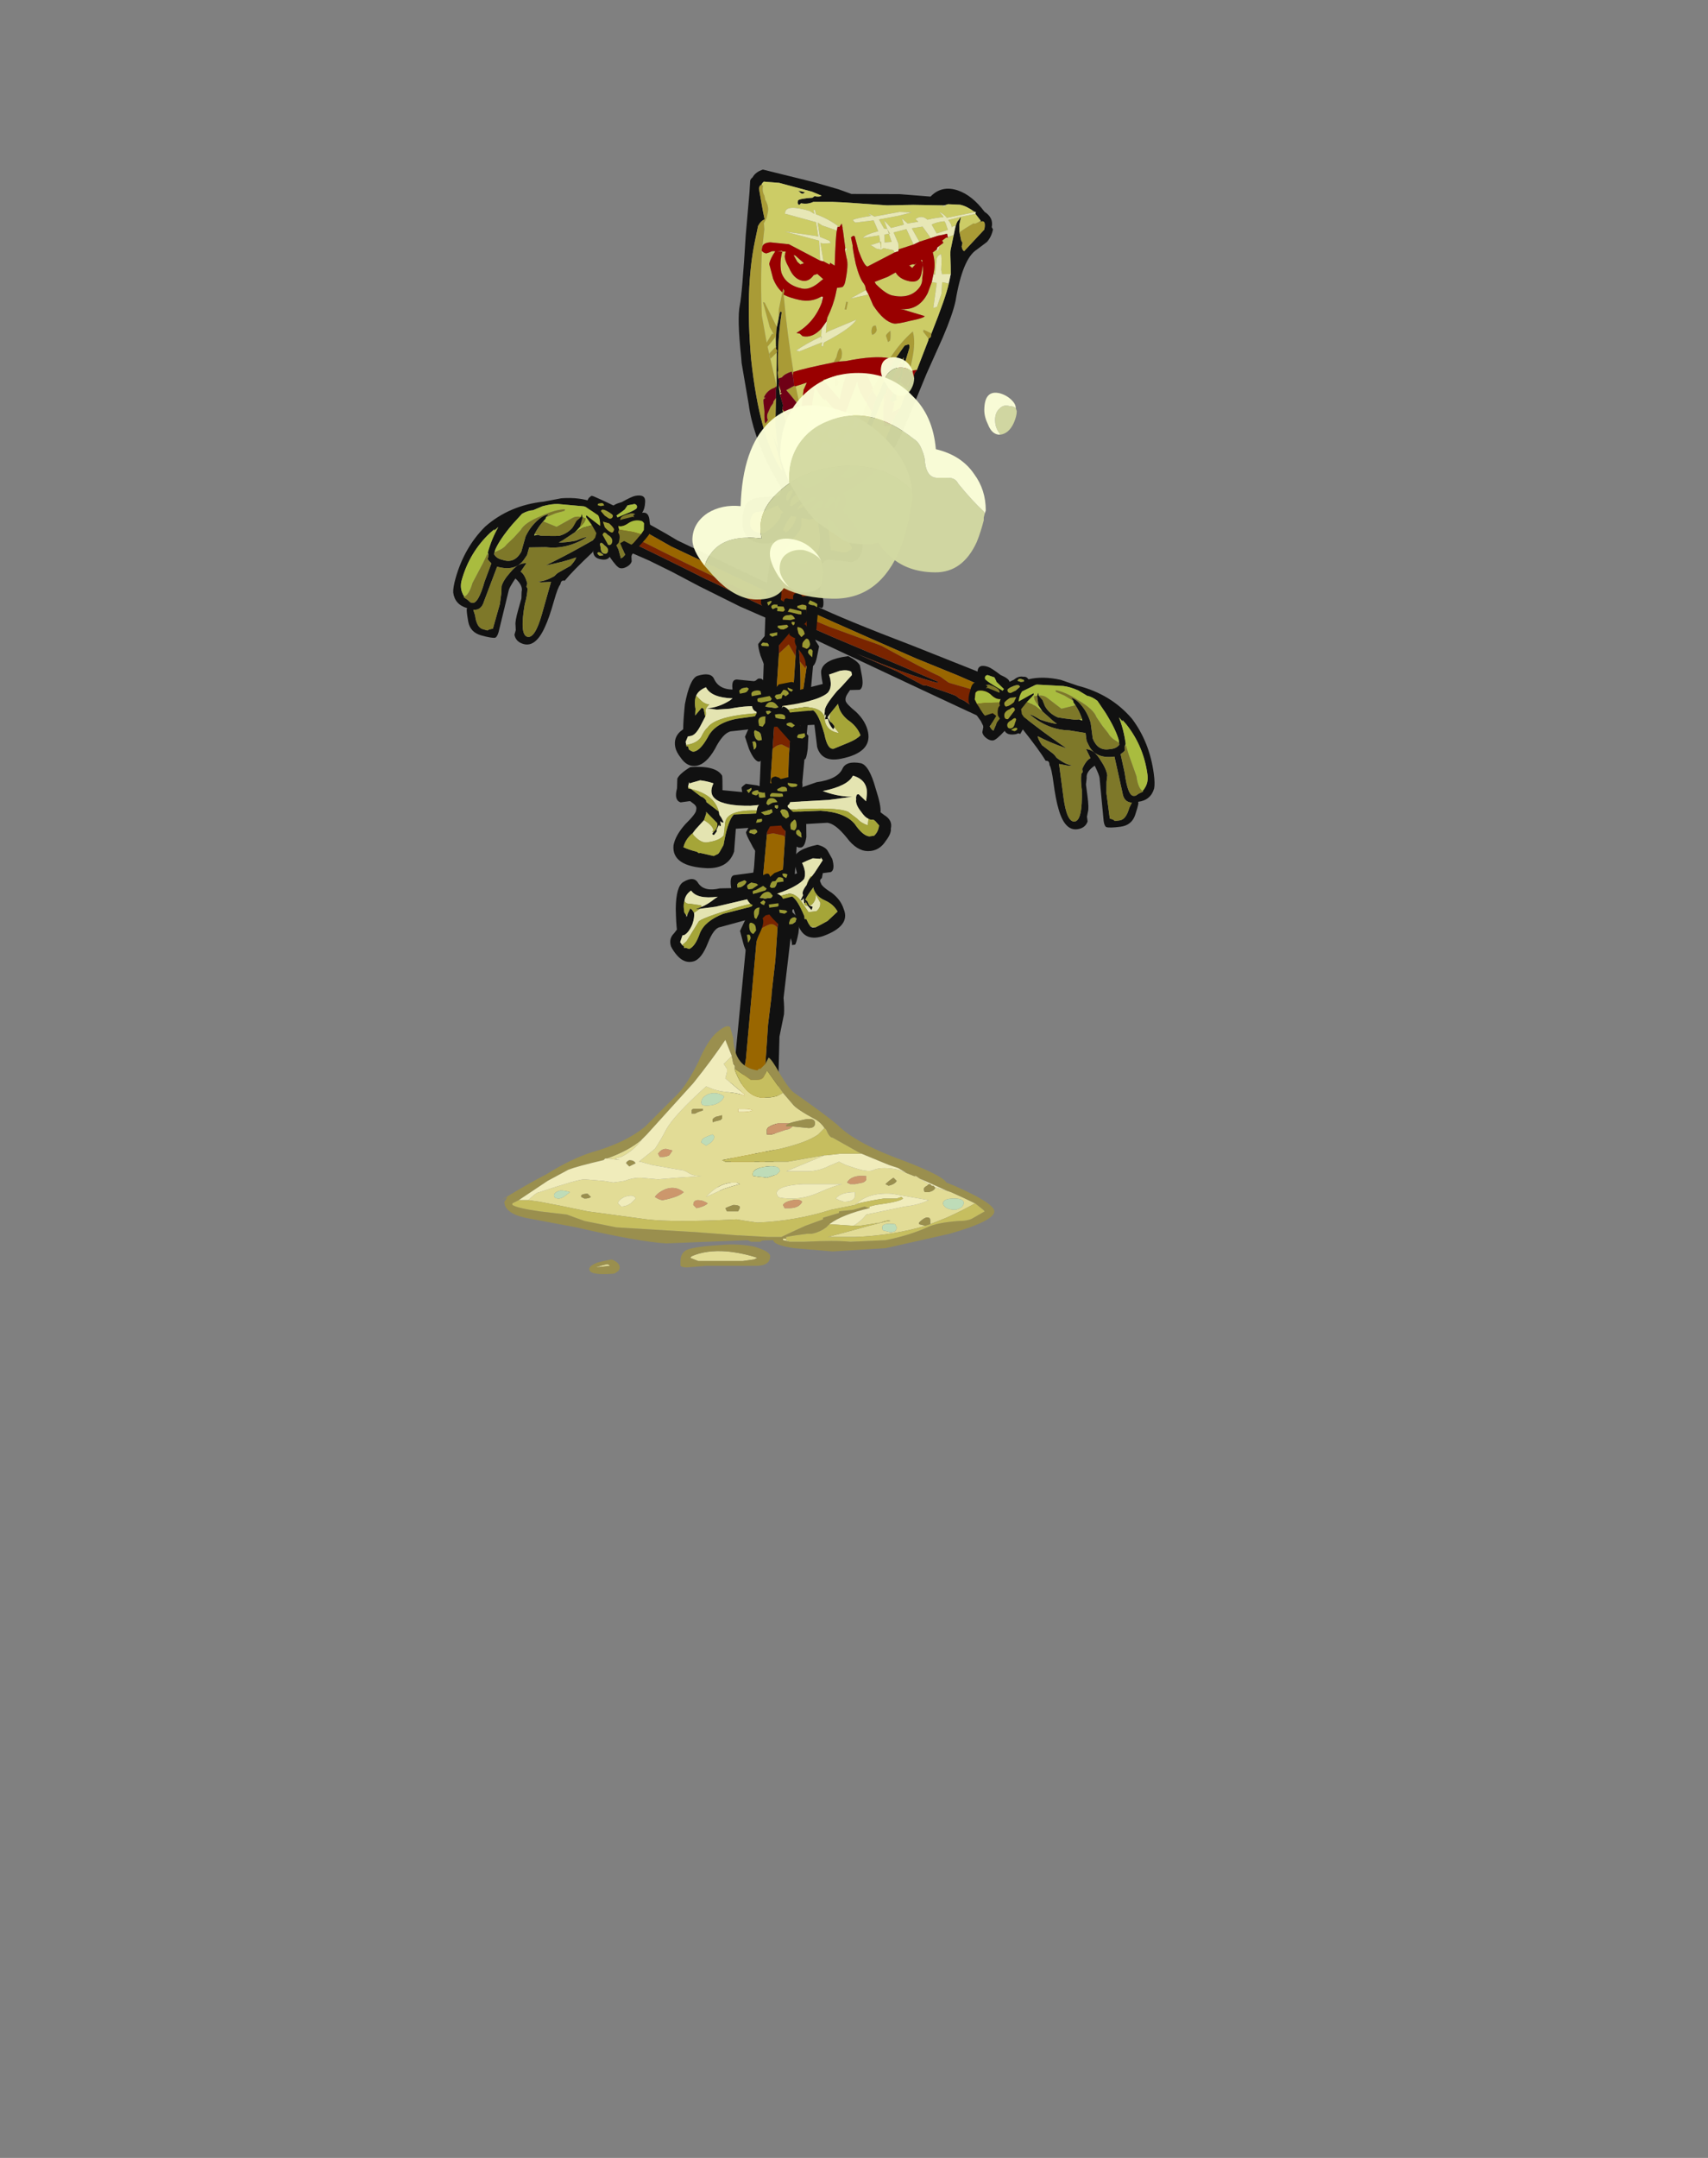 <?xml version="1.0" encoding="UTF-8" standalone="no"?>
<svg xmlns:ffdec="https://www.free-decompiler.com/flash" xmlns:xlink="http://www.w3.org/1999/xlink" ffdec:objectType="frame" height="471.45px" width="373.35px" xmlns="http://www.w3.org/2000/svg">
  <rect width="100%" height="100%" fill="#808080" stroke="none"/>
  <g transform="matrix(1.0, 0.0, 0.0, 1.0, 162.8, 257.9)">
    <use ffdec:characterId="501" ffdec:characterName="a_DummyPost2" height="151.2" transform="matrix(-0.286, 0.655, -0.655, -0.286, 64.55, -106.85)" width="14.7" xlink:href="#sprite0"/>
    <use ffdec:characterId="503" ffdec:characterName="a_DummyGlove" height="38.85" transform="matrix(0.962, 0.272, -0.272, 0.962, -55.5, -158.85)" width="38.15" xlink:href="#sprite1"/>
    <use ffdec:characterId="503" ffdec:characterName="a_DummyGlove" height="38.85" transform="matrix(-0.989, 0.131, 0.131, 0.989, 85.7, -116.85)" width="38.15" xlink:href="#sprite1"/>
    <use ffdec:characterId="505" ffdec:characterName="a_DummyPost1" height="151.2" transform="matrix(0.949, 0.062, -0.067, 1.009, 4.05, -149.05)" width="15.4" xlink:href="#sprite2"/>
    <use ffdec:characterId="499" ffdec:characterName="a_DummyBone3" height="21.7" transform="matrix(0.991, -0.131, 0.131, 0.991, -18.45, -68.8)" width="38.85" xlink:href="#sprite3"/>
    <use ffdec:characterId="497" ffdec:characterName="a_DummyBone2" height="23.45" transform="matrix(0.99, -0.135, 0.135, 0.99, -17.8, -89.5)" width="47.95" xlink:href="#sprite4"/>
    <use ffdec:characterId="495" ffdec:characterName="a_DummyBone1" height="23.8" transform="matrix(0.981, -0.192, 0.192, 0.981, -17.95, -108.75)" width="43.05" xlink:href="#sprite5"/>
    <use ffdec:characterId="507" ffdec:characterName="a_DummyHead" height="73.15" transform="matrix(1.037, 0.216, -0.247, 1.184, 2.65, -225.45)" width="51.1" xlink:href="#sprite6"/>
    <use ffdec:characterId="509" ffdec:characterName="a_DummySand" height="54.25" transform="matrix(1.0, 0.0, 0.0, 1.0, -53.25, -33.85)" width="107.8" xlink:href="#sprite7"/>
    <use ffdec:characterId="8" ffdec:characterName="a_DustPuff04" height="89.05" transform="matrix(-0.601, -0.011, -0.011, 0.601, 37.278, -179.821)" width="79.85" xlink:href="#sprite8"/>
    <use ffdec:characterId="10" ffdec:characterName="a_DustPuff02" height="78.05" transform="matrix(-0.615, -0.003, -0.003, 0.615, 59.496, -176.248)" width="87.5" xlink:href="#sprite9"/>
  </g>
  <defs>
    <g id="sprite0" transform="matrix(1.0, 0.0, 0.0, 1.0, 0.0, 0.0)">
      <use ffdec:characterId="500" height="21.6" transform="matrix(7.0, 0.0, 0.0, 7.0, 0.0, 0.0)" width="2.1" xlink:href="#shape0"/>
    </g>
    <g id="shape0" transform="matrix(1.0, 0.0, 0.0, 1.0, 0.0, 0.0)">
      <path d="M2.1 0.6 L2.05 2.9 2.0 4.85 1.85 10.35 1.85 13.5 1.75 15.5 1.65 16.85 1.6 17.95 1.6 19.05 1.65 19.65 1.65 19.85 Q1.75 20.6 1.7 21.0 L1.7 21.35 Q1.7 21.6 1.5 21.6 L1.15 21.55 0.15 21.45 0.05 21.4 Q0.0 21.4 0.0 21.25 0.0 20.5 0.05 19.85 0.15 18.25 0.3 17.15 L0.45 12.55 Q0.45 12.15 0.5 11.35 L0.5 10.55 Q0.55 9.05 0.4 5.9 L0.3 2.9 0.3 2.7 0.35 2.05 0.45 1.15 0.35 0.75 Q0.25 0.45 0.3 0.3 0.45 -0.15 2.05 0.05 L2.1 0.6 M0.8 21.15 L1.15 21.1 1.15 19.85 Q1.25 17.05 1.35 15.35 L1.35 15.2 1.4 13.65 1.45 11.6 1.45 9.25 Q1.4 5.2 1.4 4.35 L1.4 4.25 1.45 4.25 Q1.65 5.4 1.7 8.0 L1.7 8.25 Q1.7 6.95 1.7 6.1 1.75 5.45 1.8 4.8 L1.75 4.65 Q1.65 3.55 1.65 3.3 L1.7 3.1 1.7 2.9 1.8 2.3 1.75 1.5 1.7 0.4 1.65 0.4 0.9 0.4 Q0.85 0.7 0.8 1.25 L0.8 3.55 0.85 5.55 Q0.85 10.05 0.8 12.15 L0.65 17.3 0.5 18.75 0.45 19.85 0.4 20.2 0.35 21.15 0.8 21.15 M1.45 20.85 L1.4 21.05 Q1.45 21.0 1.45 20.9 L1.45 20.85" fill="#111111" fill-rule="evenodd" stroke="none"/>
      <path d="M1.65 0.4 L1.45 2.7 1.45 2.6 Q1.4 2.5 1.35 1.9 L1.3 1.15 1.2 1.15 1.1 2.55 Q1.1 2.7 1.25 3.8 L1.2 4.05 Q1.15 4.25 1.15 4.3 1.15 4.9 0.95 7.15 0.95 7.35 1.0 7.95 L1.1 9.55 1.15 12.7 Q1.15 15.9 0.8 21.1 L0.8 21.15 0.35 21.15 0.4 20.2 0.45 19.85 0.5 18.75 0.65 17.3 0.8 12.15 Q0.85 10.05 0.85 5.55 L0.8 3.55 0.8 1.25 Q0.85 0.7 0.9 0.4 L1.65 0.4" fill="#996600" fill-rule="evenodd" stroke="none"/>
      <path d="M1.65 0.4 L1.7 0.4 1.75 1.5 1.8 2.3 1.7 2.9 1.7 3.1 1.65 3.3 Q1.65 3.55 1.75 4.65 L1.8 4.8 Q1.75 5.45 1.7 6.1 1.7 6.95 1.7 8.25 L1.7 8.0 Q1.65 5.4 1.45 4.25 L1.4 4.25 1.4 4.35 Q1.4 5.2 1.45 9.25 L1.45 11.6 1.4 13.65 1.35 15.2 1.35 15.35 Q1.25 17.05 1.15 19.85 L1.15 21.1 0.8 21.15 0.8 21.1 Q1.15 15.9 1.15 12.7 L1.1 9.55 1.0 7.95 Q0.95 7.35 0.95 7.15 1.15 4.9 1.15 4.3 1.15 4.25 1.2 4.05 L1.25 3.8 Q1.1 2.7 1.1 2.55 L1.2 1.15 1.3 1.15 1.35 1.9 Q1.4 2.5 1.45 2.6 L1.45 2.7 1.65 0.4" fill="#792400" fill-rule="evenodd" stroke="none"/>
    </g>
    <g id="sprite1" transform="matrix(1.0, 0.0, 0.0, 1.0, 0.0, 0.0)">
      <use ffdec:characterId="502" height="5.55" transform="matrix(7.0, 0.0, 0.0, 7.0, 0.0, 0.0)" width="5.45" xlink:href="#shape1"/>
    </g>
    <g id="shape1" transform="matrix(1.0, 0.0, 0.0, 1.0, 0.0, 0.0)">
      <path d="M5.2 1.15 L5.25 1.0 5.2 0.8 Q5.15 0.75 5.1 0.75 4.9 0.75 4.75 0.9 4.6 1.1 4.45 1.1 L4.5 1.2 4.5 1.3 Q4.6 1.35 4.6 1.6 L4.55 1.7 4.65 1.8 4.8 2.05 4.85 2.0 4.9 1.9 4.85 1.85 4.65 1.6 Q4.7 1.55 4.75 1.5 L5.0 1.55 Q5.05 1.5 5.15 1.25 L5.2 1.15 M4.75 0.3 L4.55 0.4 4.5 0.55 4.3 0.8 4.35 0.85 4.6 0.65 Q4.85 0.45 4.85 0.4 4.85 0.3 4.75 0.3 M5.05 0.5 Q5.25 0.4 5.35 0.7 5.45 0.9 5.45 1.05 5.45 1.15 5.15 1.7 L5.1 1.85 5.1 1.9 5.15 2.05 Q5.15 2.15 5.05 2.25 4.95 2.35 4.85 2.35 4.75 2.35 4.45 2.1 4.4 2.25 4.15 2.25 3.95 2.25 3.9 2.05 L3.9 2.1 Q3.45 2.85 3.3 3.2 3.2 3.2 3.2 3.3 L3.2 3.35 Q3.15 3.45 3.15 3.9 3.15 4.45 3.1 4.75 3.0 5.45 2.6 5.45 2.35 5.45 2.25 5.25 L2.25 5.1 2.2 4.95 Q2.15 4.85 2.15 4.45 L2.15 4.1 2.1 3.9 Q2.1 3.7 1.8 3.55 1.7 3.85 1.7 3.95 L1.75 5.3 Q1.75 5.45 1.7 5.5 1.6 5.55 1.25 5.55 0.9 5.55 0.75 5.25 0.65 5.05 0.6 4.9 L0.6 4.85 Q0.2 4.85 0.05 4.5 0.0 4.35 0.0 4.05 0.0 3.05 0.45 2.25 1.0 1.4 2.0 1.0 L2.5 0.75 Q3.05 0.55 3.5 0.6 3.55 0.5 3.65 0.5 3.8 0.45 3.95 0.55 L4.1 0.6 Q4.1 0.5 4.35 0.35 4.6 0.1 4.7 0.05 5.0 -0.1 5.05 0.15 5.1 0.35 5.05 0.5 M4.75 0.6 Q4.45 0.75 4.45 0.85 4.45 0.95 4.45 0.9 L4.8 0.7 4.85 0.7 4.8 0.65 4.85 0.6 4.75 0.6 M3.8 0.8 L3.95 0.9 4.1 0.95 Q4.2 0.95 4.2 0.85 4.2 0.8 4.0 0.75 3.8 0.7 3.8 0.8 M3.85 0.6 L3.8 0.55 3.75 0.55 3.65 0.6 3.65 0.65 3.75 0.65 3.85 0.6 M3.65 1.3 L3.4 1.1 3.4 1.05 3.9 1.25 Q3.85 1.05 3.75 0.95 L3.3 0.8 3.25 0.8 2.45 0.95 Q2.25 1.0 2.0 1.15 L1.75 1.35 Q1.6 1.4 1.45 1.55 L1.25 1.95 Q1.0 2.5 0.95 2.85 L0.95 2.95 0.95 3.0 Q1.05 3.1 1.2 3.1 L1.3 3.1 Q1.65 3.1 1.75 2.7 L1.75 2.2 Q1.8 1.9 1.95 1.65 2.1 1.4 2.25 1.35 L2.2 1.45 2.2 1.5 2.15 1.6 Q2.05 1.8 2.0 2.05 L2.0 2.1 2.1 2.05 2.2 2.05 Q2.6 1.95 2.75 1.9 3.0 1.75 3.1 1.5 L3.15 1.3 3.25 1.15 3.25 1.05 3.3 1.15 3.3 1.45 3.2 1.65 2.9 2.0 2.8 2.1 Q3.0 2.05 3.3 1.9 3.55 1.7 3.6 1.7 3.1 2.25 2.45 2.35 L1.95 2.5 1.95 2.75 1.9 2.9 Q1.75 3.35 1.15 3.35 L1.05 4.5 Q1.05 4.8 0.8 4.85 L0.9 5.0 Q1.05 5.35 1.25 5.35 L1.4 5.35 1.45 5.3 1.55 5.25 1.55 4.45 1.5 4.1 1.45 3.9 Q1.45 3.7 1.6 3.4 1.75 3.05 2.0 3.0 L1.9 3.3 Q2.05 3.35 2.2 3.6 L2.2 3.7 2.25 3.75 Q2.3 3.95 2.3 4.25 2.4 5.2 2.65 5.2 2.9 5.2 2.9 4.4 L2.9 3.35 2.6 3.45 2.5 3.45 Q2.7 3.4 2.95 3.15 3.0 3.05 3.05 3.0 L3.35 2.7 Q3.45 2.5 3.45 2.4 3.1 2.65 2.6 2.9 3.1 2.45 3.45 2.1 L3.8 1.75 3.85 1.65 3.85 1.5 3.65 1.3 M4.1 1.9 Q4.15 2.05 4.25 2.05 4.35 2.05 4.35 1.95 4.35 1.85 4.2 1.8 4.05 1.7 4.05 1.8 L4.1 1.9 M4.05 2.1 Q4.1 2.15 4.15 2.15 L4.25 2.1 Q4.05 2.0 4.05 2.1 M4.05 1.25 Q4.2 1.35 4.3 1.35 4.35 1.35 4.35 1.25 4.35 1.2 4.15 1.1 L3.95 1.1 4.05 1.25 M4.05 1.5 L4.3 1.75 Q4.4 1.75 4.4 1.65 4.4 1.5 4.2 1.45 4.05 1.35 4.05 1.5 M0.8 3.1 L0.75 3.0 Q0.75 2.55 0.85 2.15 L0.75 2.3 0.75 2.25 0.65 2.4 Q0.2 3.15 0.2 4.05 0.2 4.25 0.3 4.4 0.4 4.55 0.55 4.6 L0.65 4.65 0.7 4.65 Q0.9 4.65 0.9 3.9 L0.95 3.3 Q0.85 3.25 0.8 3.2 L0.8 3.1" fill="#111111" fill-rule="evenodd" stroke="none"/>
      <path d="M4.5 1.2 L4.45 1.1 Q4.6 1.1 4.75 0.9 4.9 0.75 5.1 0.75 5.15 0.75 5.2 0.8 L5.25 1.0 5.2 1.15 4.95 1.15 4.5 1.2 M4.75 0.3 Q4.85 0.3 4.85 0.4 4.85 0.45 4.6 0.65 L4.35 0.85 4.3 0.8 4.5 0.55 4.55 0.4 4.75 0.3 M0.95 2.95 L0.95 2.85 Q1.0 2.5 1.25 1.95 L1.45 1.55 Q1.6 1.4 1.75 1.35 L2.0 1.15 Q2.25 1.0 2.45 0.95 L3.25 0.8 3.3 0.8 3.75 0.95 Q3.85 1.05 3.9 1.25 L3.4 1.05 3.4 1.1 3.65 1.3 3.4 1.45 3.2 1.65 3.3 1.45 Q3.4 1.3 3.4 1.2 L3.4 1.15 3.3 1.15 3.25 1.05 3.25 1.15 Q3.1 1.15 3.0 1.25 L2.6 1.65 2.15 1.6 2.2 1.5 2.2 1.45 2.45 1.25 2.7 1.1 2.7 1.05 Q2.4 1.15 2.05 1.45 1.6 1.8 1.55 2.05 1.5 2.15 1.4 2.35 L1.25 2.6 Q1.2 2.75 1.0 2.9 L0.95 2.95 M2.2 1.5 L2.2 1.5 M2.1 2.05 L2.0 2.1 2.0 2.05 2.1 2.05 M0.55 4.6 Q0.4 4.55 0.3 4.4 0.2 4.25 0.2 4.05 0.2 3.15 0.65 2.4 L0.75 2.25 0.75 2.3 0.85 2.15 Q0.75 2.55 0.75 3.0 L0.8 3.1 0.75 3.05 0.7 3.35 0.55 4.05 Q0.55 4.45 0.4 4.55 L0.55 4.6" fill="#a9bc3f" fill-rule="evenodd" stroke="none"/>
      <path d="M4.5 1.2 L4.95 1.15 5.2 1.15 5.15 1.25 Q5.05 1.5 5.0 1.55 L4.75 1.5 Q4.7 1.55 4.65 1.6 L4.85 1.85 4.9 1.9 4.85 2.0 4.8 2.05 4.65 1.8 4.55 1.7 4.6 1.6 Q4.6 1.35 4.5 1.3 L4.5 1.2 M4.75 0.6 L4.85 0.6 4.8 0.65 4.85 0.7 4.8 0.7 4.45 0.9 Q4.45 0.95 4.45 0.85 4.45 0.75 4.75 0.6 M0.95 2.95 L1.0 2.9 Q1.2 2.75 1.25 2.6 L1.4 2.35 Q1.5 2.15 1.55 2.05 1.6 1.8 2.05 1.45 2.4 1.15 2.7 1.05 L2.7 1.1 2.45 1.25 2.2 1.45 2.25 1.35 Q2.1 1.4 1.95 1.65 1.8 1.9 1.75 2.2 L1.75 2.7 Q1.65 3.1 1.3 3.1 L1.2 3.1 Q1.05 3.1 0.95 3.0 L0.95 2.95 M2.2 1.5 L2.2 1.5 M2.15 1.6 L2.6 1.65 3.0 1.25 Q3.1 1.15 3.25 1.15 L3.15 1.3 3.1 1.5 Q3.0 1.75 2.75 1.9 2.6 1.95 2.2 2.05 L2.1 2.05 2.0 2.05 Q2.05 1.8 2.15 1.6 M3.3 1.15 L3.4 1.15 3.4 1.2 Q3.4 1.3 3.3 1.45 L3.3 1.15 M3.2 1.65 L3.4 1.45 3.65 1.3 3.85 1.5 3.85 1.65 3.8 1.75 3.45 2.1 Q3.1 2.45 2.6 2.9 3.1 2.65 3.45 2.4 3.45 2.5 3.35 2.7 L3.05 3.0 Q3.0 3.05 2.95 3.15 2.7 3.4 2.5 3.45 L2.6 3.45 2.9 3.35 2.9 4.4 Q2.9 5.2 2.65 5.2 2.4 5.2 2.3 4.25 2.3 3.95 2.25 3.75 L2.2 3.7 2.2 3.6 Q2.05 3.35 1.9 3.3 L2.0 3.0 Q1.75 3.05 1.6 3.4 1.45 3.7 1.45 3.9 L1.5 4.1 1.55 4.45 1.55 5.25 1.45 5.3 1.4 5.35 1.25 5.35 Q1.05 5.35 0.9 5.0 L0.8 4.85 Q1.05 4.8 1.05 4.5 L1.15 3.35 Q1.75 3.35 1.9 2.9 L1.95 2.75 1.95 2.5 2.45 2.35 Q3.1 2.25 3.6 1.7 3.55 1.7 3.3 1.9 3.0 2.05 2.8 2.1 L2.9 2.0 3.2 1.65 M0.55 4.6 L0.4 4.55 Q0.55 4.45 0.55 4.05 L0.7 3.35 0.75 3.05 0.8 3.1 0.8 3.2 Q0.85 3.25 0.95 3.3 L0.9 3.9 Q0.9 4.65 0.7 4.65 L0.65 4.65 0.55 4.6" fill="#7e7829" fill-rule="evenodd" stroke="none"/>
      <path d="M3.85 0.6 L3.75 0.65 3.65 0.65 3.65 0.6 3.75 0.55 3.8 0.55 3.85 0.6 M3.8 0.8 Q3.8 0.7 4.0 0.75 4.2 0.8 4.2 0.85 4.2 0.95 4.1 0.95 L3.95 0.9 3.8 0.8 M4.05 1.5 Q4.05 1.35 4.2 1.45 4.4 1.5 4.4 1.65 4.4 1.75 4.3 1.75 L4.05 1.5 M4.05 1.25 L3.95 1.1 4.15 1.1 Q4.35 1.2 4.35 1.25 4.35 1.35 4.3 1.35 4.2 1.35 4.05 1.25 M4.05 2.1 Q4.05 2.0 4.25 2.1 L4.15 2.15 Q4.1 2.15 4.05 2.1 M4.1 1.9 L4.05 1.8 Q4.05 1.7 4.2 1.8 4.35 1.85 4.35 1.95 4.35 2.05 4.25 2.05 4.15 2.05 4.1 1.9" fill="#999933" fill-rule="evenodd" stroke="none"/>
    </g>
    <g id="sprite2" transform="matrix(1.0, 0.0, 0.0, 1.0, 0.0, 0.0)">
      <use ffdec:characterId="504" height="21.6" transform="matrix(7.0, 0.0, 0.0, 7.0, 0.0, 0.0)" width="2.2" xlink:href="#shape2"/>
    </g>
    <g id="shape2" transform="matrix(1.0, 0.0, 0.0, 1.0, 0.0, 0.0)">
      <path d="M1.7 3.95 L1.7 3.9 Q1.65 3.45 1.65 3.3 L1.7 2.9 1.8 2.3 1.75 1.5 1.7 0.4 0.9 0.4 Q0.85 0.7 0.8 1.25 L0.8 4.0 0.85 4.75 0.85 6.55 0.85 7.7 0.85 9.4 0.85 10.35 0.8 12.15 0.8 12.3 0.75 13.3 0.65 17.3 0.5 18.75 0.45 19.85 0.4 20.2 0.35 21.15 1.15 21.1 1.15 19.85 1.2 18.15 1.2 18.3 1.25 19.55 Q1.3 20.25 1.35 20.75 L1.35 21.0 1.4 21.1 Q1.5 20.95 1.5 20.8 L1.5 20.65 1.45 19.55 1.3 17.95 1.3 16.2 1.35 15.35 1.35 15.2 1.4 14.2 1.4 13.2 1.45 12.25 1.45 10.4 1.45 9.55 1.45 9.25 1.4 7.95 1.4 7.8 1.4 6.6 1.4 4.8 1.4 4.35 1.45 4.25 1.55 4.95 Q1.65 5.65 1.65 6.6 L1.7 6.95 1.7 7.05 1.7 8.1 1.7 7.1 1.7 6.95 1.7 6.65 1.7 6.1 1.8 4.95 1.75 4.4 1.7 3.95 M2.1 0.6 L2.05 2.9 2.0 4.85 1.85 10.35 1.85 13.5 1.75 15.35 Q1.8 15.65 1.8 15.85 L1.7 16.55 1.8 18.85 1.75 20.2 1.85 20.9 Q1.85 21.15 1.7 21.25 L1.7 21.35 Q1.7 21.6 1.5 21.6 L1.15 21.55 0.15 21.45 0.05 21.4 Q0.0 21.4 0.0 21.25 0.0 20.5 0.05 19.85 0.15 18.25 0.3 17.15 L0.45 12.55 Q0.45 12.15 0.5 11.35 L0.5 10.55 Q0.55 9.05 0.4 5.9 L0.3 2.9 0.3 2.7 0.35 2.05 0.45 1.15 0.35 0.75 Q0.25 0.45 0.3 0.3 0.45 -0.15 2.05 0.05 L2.1 0.6 M1.7 8.1 L1.7 8.1" fill="#111111" fill-rule="evenodd" stroke="none"/>
      <path d="M0.85 4.75 L1.15 4.45 1.4 4.8 1.4 6.6 0.85 6.55 0.85 4.75 M1.55 4.95 L1.75 5.15 1.8 4.95 1.7 6.1 1.7 6.65 1.65 6.6 Q1.65 5.65 1.55 4.95 M1.75 4.4 L1.7 3.95 1.75 4.4 M0.85 7.7 Q1.0 7.55 1.15 7.55 L1.4 7.65 1.4 7.8 1.4 7.95 1.45 9.25 1.45 9.55 1.25 9.55 1.15 9.5 0.85 9.4 0.85 7.7 M1.7 7.05 L1.7 6.95 1.7 7.1 1.7 7.05 M1.7 8.1 L1.7 8.1 M0.85 10.35 L1.05 10.3 1.4 10.35 1.45 10.4 1.45 12.25 0.8 12.3 0.8 12.15 0.85 10.35 M0.75 13.3 L0.8 13.3 Q1.1 13.1 1.2 13.1 1.3 13.1 1.4 13.2 L1.4 14.2 1.35 15.2 1.35 15.35 1.3 16.2 1.3 17.95 1.45 19.55 1.5 20.65 1.5 20.8 Q1.5 20.95 1.4 21.1 L1.35 21.0 1.35 20.75 Q1.3 20.25 1.25 19.55 L1.2 18.3 1.2 18.15 1.15 19.85 1.15 21.1 0.35 21.15 0.4 20.2 0.45 19.85 0.5 18.75 0.65 17.3 0.75 13.3" fill="#996600" fill-rule="evenodd" stroke="none"/>
      <path d="M0.85 4.75 L0.8 4.0 0.8 1.25 Q0.85 0.7 0.9 0.4 L1.7 0.4 1.75 1.5 1.8 2.3 1.7 2.9 1.65 3.3 Q1.65 3.45 1.7 3.9 L1.7 3.95 1.75 4.4 1.8 4.95 1.75 5.15 1.55 4.95 1.45 4.25 1.4 4.35 1.4 4.8 1.15 4.45 0.85 4.75 M0.85 6.55 L1.4 6.6 1.4 7.8 1.4 7.65 1.15 7.55 Q1.0 7.55 0.85 7.7 L0.85 6.55 M1.7 6.65 L1.7 6.95 1.65 6.6 1.7 6.65 M1.7 7.05 L1.7 7.1 1.7 8.1 1.7 7.05 M0.85 9.4 L1.15 9.5 1.25 9.55 1.45 9.55 1.45 10.4 1.4 10.35 1.05 10.3 0.85 10.35 0.85 9.4 M0.8 12.3 L1.45 12.25 1.4 13.2 Q1.3 13.1 1.2 13.1 1.1 13.1 0.8 13.3 L0.75 13.3 0.8 12.3" fill="#792400" fill-rule="evenodd" stroke="none"/>
      <path d="M0.15 3.2 L0.15 3.1 Q0.2 3.05 0.3 3.0 L0.7 3.05 Q0.8 3.1 0.9 3.15 0.9 3.0 1.05 3.05 L1.2 3.05 Q1.15 2.85 1.35 2.85 1.4 2.85 1.45 2.9 L1.5 2.95 2.0 2.85 Q2.2 2.85 2.2 3.15 2.2 3.3 2.1 3.25 L2.05 3.25 2.05 3.3 2.0 3.35 1.65 3.35 1.7 3.6 Q1.7 3.75 1.6 3.8 L1.65 3.8 2.15 4.45 2.1 4.8 Q2.05 5.15 1.85 5.1 L1.8 5.1 1.75 5.05 Q1.75 4.85 1.5 4.6 1.3 4.4 1.35 4.25 1.2 4.2 1.15 4.15 L1.15 4.1 0.75 4.6 Q0.45 4.9 0.5 5.15 L0.4 5.15 0.25 4.85 Q0.15 4.6 0.15 4.5 L0.3 4.3 0.5 4.05 0.6 3.8 Q0.65 3.7 0.75 3.65 L0.7 3.65 0.6 3.4 0.55 3.45 0.4 3.45 Q0.3 3.45 0.25 3.35 0.15 3.3 0.15 3.2 M0.7 3.25 L0.6 3.25 Q0.55 3.25 0.5 3.3 L0.5 3.35 0.55 3.4 0.65 3.35 0.7 3.35 0.7 3.45 0.9 3.45 0.95 3.4 0.9 3.3 0.7 3.3 0.7 3.25 M0.45 3.15 L0.35 3.2 0.4 3.3 Q0.5 3.2 0.5 3.15 L0.45 3.15 M1.1 3.35 L1.05 3.45 1.1 3.45 1.4 3.5 1.5 3.5 Q1.5 3.55 1.5 3.45 1.5 3.4 1.45 3.4 L1.15 3.35 1.1 3.35 M1.35 3.3 L1.5 3.35 1.65 3.35 1.65 3.25 Q1.65 3.2 1.5 3.2 L1.35 3.25 1.35 3.3 M2.0 3.25 L2.0 3.15 1.9 3.1 1.75 3.05 1.7 3.15 Q1.75 3.2 1.9 3.2 L2.0 3.25 M1.6 4.15 L1.65 4.1 Q1.6 3.9 1.4 3.9 L1.4 3.95 1.45 4.1 1.55 4.2 1.6 4.15 M1.7 4.25 Q1.6 4.35 1.6 4.4 L1.6 4.5 1.75 4.55 Q1.85 4.5 1.85 4.4 1.8 4.2 1.7 4.25 M1.9 4.55 Q1.8 4.55 1.8 4.65 1.8 4.7 1.95 4.8 L1.95 4.6 1.9 4.55 M1.3 3.65 Q1.2 3.5 1.1 3.55 0.95 3.55 0.9 3.65 L0.9 3.7 1.15 3.7 1.3 3.65 M1.3 3.75 L1.2 3.75 1.2 3.8 1.25 3.85 Q1.3 3.85 1.3 3.75 M0.75 3.95 L0.85 4.0 0.95 4.0 1.05 3.95 1.1 3.9 1.05 3.85 0.75 3.9 0.75 3.95 M0.75 4.1 L0.55 4.15 Q0.5 4.15 0.5 4.2 L0.6 4.25 Q0.7 4.2 0.75 4.2 L0.75 4.1 M0.45 4.45 L0.3 4.45 0.25 4.5 Q0.25 4.55 0.3 4.55 L0.5 4.55 0.5 4.5 0.45 4.45" fill="#111111" fill-rule="evenodd" stroke="none"/>
      <path d="M0.45 4.45 L0.5 4.5 0.5 4.55 0.3 4.55 Q0.25 4.55 0.25 4.5 L0.3 4.45 0.45 4.45 M0.75 4.1 L0.75 4.2 Q0.7 4.2 0.6 4.25 L0.5 4.2 Q0.5 4.15 0.55 4.15 L0.75 4.1 M0.75 3.95 L0.75 3.9 1.05 3.85 1.1 3.9 1.05 3.95 0.95 4.0 0.85 4.0 0.75 3.95 M1.3 3.75 Q1.3 3.85 1.25 3.85 L1.2 3.8 1.2 3.75 1.3 3.75 M1.3 3.65 L1.15 3.7 0.9 3.7 0.9 3.65 Q0.95 3.55 1.1 3.55 1.2 3.5 1.3 3.65 M1.9 4.55 L1.95 4.6 1.95 4.8 Q1.8 4.7 1.8 4.65 1.8 4.55 1.9 4.55 M1.7 4.25 Q1.8 4.2 1.85 4.4 1.85 4.5 1.75 4.55 L1.6 4.5 1.6 4.4 Q1.6 4.35 1.7 4.25 M1.6 4.15 L1.55 4.2 1.45 4.1 1.4 3.95 1.4 3.9 Q1.6 3.9 1.65 4.1 L1.6 4.15 M2.0 3.25 L1.9 3.2 Q1.75 3.2 1.7 3.15 L1.75 3.05 1.9 3.1 2.0 3.15 2.0 3.25 M1.35 3.3 L1.35 3.25 1.5 3.2 Q1.65 3.2 1.65 3.25 L1.65 3.35 1.5 3.35 1.35 3.3 M1.1 3.35 L1.15 3.35 1.45 3.4 Q1.5 3.4 1.5 3.45 1.5 3.55 1.5 3.5 L1.4 3.5 1.1 3.45 1.05 3.45 1.1 3.35 M0.45 3.15 L0.5 3.15 Q0.5 3.2 0.4 3.3 L0.35 3.2 0.45 3.15 M0.7 3.25 L0.7 3.3 0.9 3.3 0.95 3.4 0.9 3.45 0.7 3.45 0.7 3.35 0.65 3.35 0.55 3.4 0.5 3.35 0.5 3.3 Q0.55 3.25 0.6 3.25 L0.7 3.25" fill="#999933" fill-rule="evenodd" stroke="none"/>
    </g>
    <g id="sprite3" transform="matrix(1.0, 0.0, 0.0, 1.0, 0.0, 0.0)">
      <use ffdec:characterId="498" height="3.1" transform="matrix(7.0, 0.0, 0.0, 7.0, 0.0, 0.0)" width="5.55" xlink:href="#shape3"/>
    </g>
    <g id="shape3" transform="matrix(1.0, 0.0, 0.0, 1.0, 0.0, 0.0)">
      <path d="M5.35 0.5 Q5.4 0.85 5.25 0.9 L5.0 0.9 4.95 1.05 Q4.85 1.1 4.9 1.2 4.9 1.3 5.2 1.55 5.45 1.8 5.5 2.1 5.65 2.65 4.75 2.85 4.2 2.95 4.05 2.5 L3.95 1.9 2.7 2.0 1.6 2.15 Q1.4 2.15 1.15 2.6 0.9 3.05 0.65 3.1 0.35 3.15 0.15 2.85 0.05 2.7 0.0 2.55 -0.05 2.3 0.15 2.15 L0.25 2.05 Q0.25 1.85 0.3 1.4 0.4 0.7 0.65 0.6 1.0 0.45 1.1 0.7 1.25 1.0 1.75 0.95 L2.2 1.0 3.45 0.95 4.2 0.8 Q4.15 0.45 4.15 0.35 4.25 0.05 4.95 0.0 5.2 0.1 5.25 0.25 L5.35 0.5 M4.65 0.95 L4.75 0.85 5.05 0.5 5.0 0.4 5.0 0.45 4.75 0.4 Q4.55 0.45 4.4 0.5 4.5 0.8 4.4 1.0 4.2 1.2 3.5 1.35 L2.55 1.4 1.55 1.5 1.05 1.5 0.9 1.5 1.1 1.45 Q1.3 1.4 1.55 1.25 L1.65 1.2 Q1.0 1.2 0.85 0.9 0.65 1.0 0.6 1.2 0.55 1.3 0.55 1.45 L0.55 1.55 0.6 1.65 0.6 1.7 0.65 1.6 0.75 1.45 0.8 1.5 0.85 1.6 Q0.85 1.75 0.75 1.95 0.6 2.2 0.45 2.25 L0.4 2.25 0.3 2.45 0.35 2.55 0.4 2.6 0.4 2.65 0.45 2.65 0.55 2.7 Q0.75 2.65 0.95 2.25 1.15 1.9 1.75 1.75 L2.6 1.65 3.95 1.5 Q4.1 1.6 4.25 2.15 L4.25 2.25 4.3 2.25 4.35 2.4 4.4 2.5 Q4.45 2.55 4.55 2.55 4.7 2.5 4.95 2.4 L5.3 2.15 Q5.2 1.9 4.95 1.75 4.7 1.6 4.65 1.35 L4.65 1.3 Q4.45 1.5 4.35 1.65 L4.4 1.7 4.45 1.85 4.55 1.9 4.5 2.0 4.4 1.85 4.35 1.7 4.35 1.75 4.3 1.75 4.3 1.6 4.25 1.65 4.2 1.65 4.3 1.5 Q4.25 1.4 4.45 1.2 L4.6 0.95 4.65 0.95" fill="#111111" fill-rule="evenodd" stroke="none"/>
      <path d="M1.05 1.5 L1.55 1.5 2.55 1.4 3.5 1.35 Q4.2 1.2 4.4 1.0 4.5 0.8 4.4 0.5 4.55 0.45 4.75 0.4 L5.0 0.45 5.0 0.4 5.05 0.5 4.75 0.85 4.65 0.95 Q4.5 1.05 4.45 1.2 4.25 1.4 4.3 1.5 L4.2 1.65 4.25 1.65 4.3 1.6 4.3 1.75 Q4.3 1.85 4.4 1.85 L4.5 2.0 4.55 1.9 4.45 1.85 Q4.55 1.85 4.65 1.7 L4.7 1.55 4.8 1.8 Q4.8 1.95 4.65 2.05 L4.4 2.05 4.2 1.65 Q4.05 1.4 3.85 1.4 L2.25 1.6 Q1.0 1.8 0.95 1.9 L0.5 2.45 0.35 2.55 0.3 2.45 0.4 2.25 0.45 2.25 Q0.6 2.2 0.75 1.95 0.85 1.75 0.85 1.6 L1.05 1.5 M4.4 2.5 L4.55 2.55 Q4.45 2.55 4.4 2.5 M0.6 1.2 Q0.65 1.0 0.85 0.9 1.0 1.2 1.65 1.2 L1.55 1.25 Q1.3 1.4 1.1 1.45 L1.1 1.4 0.75 1.3 Q0.65 1.3 0.6 1.2 M0.6 1.65 L0.65 1.6 0.6 1.7 0.6 1.65" fill="#e4e4b1" fill-rule="evenodd" stroke="none"/>
      <path d="M1.05 1.5 L0.85 1.6 0.8 1.5 0.75 1.45 0.65 1.6 0.6 1.65 0.55 1.55 0.55 1.45 Q0.55 1.3 0.6 1.2 0.65 1.3 0.75 1.3 L1.1 1.4 1.1 1.45 0.9 1.5 1.05 1.5 M0.35 2.55 L0.5 2.45 0.95 1.9 Q1.0 1.8 2.25 1.6 L3.85 1.4 Q4.05 1.4 4.2 1.65 L4.4 2.05 4.65 2.05 Q4.8 1.95 4.8 1.8 L4.7 1.55 4.65 1.7 Q4.55 1.85 4.45 1.85 L4.4 1.7 4.35 1.65 Q4.45 1.5 4.65 1.3 L4.65 1.35 Q4.7 1.6 4.95 1.75 5.2 1.9 5.3 2.15 L4.95 2.4 Q4.7 2.5 4.55 2.55 L4.4 2.5 4.35 2.4 4.3 2.25 4.25 2.25 4.25 2.15 Q4.1 1.6 3.95 1.5 L2.6 1.65 1.75 1.75 Q1.15 1.9 0.95 2.25 0.75 2.65 0.55 2.7 L0.45 2.65 0.4 2.65 0.4 2.6 0.35 2.55 M4.4 1.85 Q4.3 1.85 4.3 1.75 L4.3 1.6 4.3 1.75 4.35 1.75 4.35 1.7 4.4 1.85 M4.45 1.2 Q4.5 1.05 4.65 0.95 L4.6 0.95 4.45 1.2" fill="#a5a538" fill-rule="evenodd" stroke="none"/>
      <path d="M3.75 0.75 L3.75 0.8 Q3.75 0.85 3.85 0.9 L3.9 0.8 Q3.85 0.75 3.75 0.75 M4.05 0.65 L4.05 0.8 Q4.05 0.9 4.0 1.0 3.95 1.1 3.8 1.1 L3.7 1.1 3.65 1.05 3.5 1.3 3.5 1.35 Q3.6 1.4 3.65 1.5 L3.75 1.8 3.95 2.05 4.1 2.25 4.0 2.65 Q3.9 2.95 3.85 3.0 L3.75 3.0 Q3.8 2.75 3.5 2.4 3.2 2.05 3.15 1.9 L2.95 2.05 Q3.0 2.2 2.8 2.5 2.6 2.8 2.6 3.0 L2.5 3.1 Q2.3 3.15 2.25 2.75 L2.2 2.35 2.65 1.65 2.7 1.6 Q2.6 1.55 2.55 1.4 L2.6 1.1 2.3 1.15 2.25 1.1 2.25 1.05 2.2 1.05 Q2.1 1.1 2.1 0.95 2.1 0.6 2.25 0.6 L2.85 0.6 2.9 0.5 Q3.1 0.45 3.05 0.75 L3.2 0.7 Q3.35 0.65 3.35 0.8 L3.5 0.7 3.9 0.6 Q4.0 0.6 4.05 0.65 M2.7 2.4 L2.7 2.3 Q2.7 2.2 2.6 2.15 2.5 2.1 2.5 2.3 2.5 2.45 2.6 2.5 L2.7 2.4 M2.5 2.6 Q2.5 2.5 2.45 2.5 L2.4 2.5 2.4 2.75 Q2.5 2.65 2.5 2.6 M2.55 0.8 L2.35 0.85 2.3 0.9 2.3 1.0 2.4 1.0 Q2.55 0.95 2.6 0.85 L2.55 0.8 M3.95 2.15 Q3.85 2.15 3.8 2.2 L3.75 2.3 3.75 2.35 3.85 2.35 3.95 2.3 4.0 2.2 3.95 2.15 M3.65 2.0 L3.75 1.95 3.7 1.9 3.5 1.85 3.5 1.95 3.65 2.0 M2.95 1.4 L3.1 1.45 3.3 1.45 3.35 1.4 Q3.3 1.25 3.2 1.25 3.05 1.25 2.95 1.4 M3.1 1.55 L3.05 1.5 2.95 1.55 Q2.95 1.6 3.05 1.65 L3.1 1.55 M3.2 1.7 L3.2 1.75 3.45 1.75 Q3.5 1.75 3.5 1.7 L3.5 1.65 3.2 1.65 3.2 1.7 M2.9 1.7 Q2.7 1.7 2.7 1.9 L2.7 2.0 2.75 2.05 2.85 1.9 2.9 1.7 M2.95 1.0 L2.9 0.95 2.75 0.9 Q2.6 0.95 2.6 1.0 2.6 1.1 2.65 1.1 L2.75 1.1 2.95 1.0 M3.2 1.15 L3.1 1.05 2.85 1.15 Q2.75 1.15 2.75 1.2 2.75 1.3 2.8 1.25 L2.85 1.25 3.15 1.2 3.2 1.15 M3.55 1.0 L3.75 1.0 3.75 0.9 Q3.7 0.85 3.6 0.85 L3.5 0.95 3.4 0.95 3.35 1.0 3.3 1.1 3.35 1.15 3.45 1.15 3.5 1.1 3.55 1.0" fill="#111111" fill-rule="evenodd" stroke="none"/>
      <path d="M3.75 0.75 Q3.85 0.75 3.9 0.8 L3.85 0.9 Q3.75 0.85 3.75 0.8 L3.75 0.75 M3.55 1.0 L3.5 1.1 3.45 1.15 3.35 1.15 3.3 1.1 3.35 1.0 3.4 0.95 3.5 0.95 3.6 0.85 Q3.7 0.85 3.75 0.9 L3.75 1.0 3.55 1.0 M3.2 1.15 L3.15 1.2 2.85 1.25 2.8 1.25 Q2.75 1.3 2.75 1.2 2.75 1.15 2.85 1.15 L3.1 1.05 3.2 1.15 M2.95 1.0 L2.75 1.1 2.65 1.1 Q2.6 1.1 2.6 1.0 2.6 0.95 2.75 0.9 L2.9 0.95 2.95 1.0 M2.9 1.7 L2.85 1.9 2.75 2.05 2.7 2.0 2.7 1.9 Q2.7 1.7 2.9 1.7 M3.2 1.7 L3.2 1.65 3.5 1.65 3.5 1.7 Q3.5 1.75 3.45 1.75 L3.2 1.75 3.2 1.7 M3.1 1.55 L3.05 1.65 Q2.95 1.6 2.95 1.55 L3.05 1.5 3.1 1.55 M2.95 1.4 Q3.05 1.25 3.2 1.25 3.3 1.25 3.35 1.4 L3.3 1.45 3.1 1.45 2.95 1.4 M3.65 2.0 L3.5 1.95 3.5 1.85 3.7 1.9 3.75 1.95 3.65 2.0 M3.95 2.15 L4.0 2.2 3.95 2.3 3.85 2.35 3.75 2.35 3.75 2.3 3.8 2.2 Q3.85 2.15 3.95 2.15 M2.55 0.8 L2.6 0.85 Q2.55 0.95 2.4 1.0 L2.3 1.0 2.3 0.9 2.35 0.85 2.55 0.8 M2.5 2.6 Q2.5 2.65 2.4 2.75 L2.4 2.5 2.45 2.5 Q2.5 2.5 2.5 2.6 M2.7 2.4 L2.6 2.5 Q2.5 2.45 2.5 2.3 2.5 2.1 2.6 2.15 2.7 2.2 2.7 2.3 L2.7 2.4" fill="#999933" fill-rule="evenodd" stroke="none"/>
    </g>
    <g id="sprite4" transform="matrix(1.0, 0.0, 0.0, 1.0, 0.0, 0.0)">
      <use ffdec:characterId="496" height="3.35" transform="matrix(7.0, 0.0, 0.0, 7.0, 0.0, 0.0)" width="6.85" xlink:href="#shape4"/>
    </g>
    <g id="shape4" transform="matrix(1.0, 0.0, 0.0, 1.0, 0.0, 0.0)">
      <path d="M6.15 2.35 Q6.05 2.3 5.95 2.1 5.8 1.85 5.85 1.7 5.85 1.6 5.9 1.55 L5.95 1.55 6.15 1.8 6.2 1.6 Q6.3 1.15 5.85 0.95 5.65 1.25 4.85 1.3 L4.95 1.35 Q5.35 1.55 5.75 1.6 L5.0 1.6 3.75 1.5 2.55 1.45 Q1.75 1.35 1.5 1.1 1.3 0.9 1.5 0.6 1.3 0.5 1.1 0.45 L0.75 0.5 0.75 0.45 0.7 0.6 0.7 0.65 0.7 0.6 1.05 0.95 Q1.15 1.0 1.2 1.1 L1.2 1.15 1.55 1.5 1.55 1.6 1.6 1.7 1.65 1.85 1.6 1.85 1.55 1.8 1.55 1.95 1.5 1.95 1.5 1.9 1.4 2.05 1.4 2.1 1.35 2.15 1.3 2.2 Q1.25 2.2 1.25 2.15 L1.3 2.1 Q1.45 2.0 1.45 1.85 L1.15 1.45 1.15 1.5 1.05 1.7 0.75 1.95 0.65 2.05 Q0.4 2.2 0.3 2.45 0.45 2.55 0.7 2.65 L0.75 2.7 0.8 2.7 1.2 2.85 1.35 2.8 1.4 2.75 1.55 2.55 1.6 2.4 Q1.8 1.8 2.0 1.65 L3.65 1.8 4.7 1.9 Q5.45 2.05 5.7 2.45 5.9 2.85 6.1 2.9 L6.25 2.9 Q6.4 2.8 6.45 2.6 L6.35 2.45 6.3 2.4 Q6.2 2.4 6.15 2.35 M6.15 0.6 Q6.4 0.7 6.5 1.45 6.6 2.0 6.55 2.2 L6.65 2.3 Q6.9 2.5 6.8 2.75 6.8 2.9 6.6 3.1 6.35 3.4 6.0 3.35 5.65 3.3 5.4 2.85 5.1 2.35 4.85 2.3 L3.55 2.2 2.0 2.1 1.85 2.8 Q1.6 3.3 0.95 3.2 -0.15 3.0 0.0 2.35 0.1 2.05 0.45 1.75 0.85 1.45 0.85 1.35 0.9 1.25 0.8 1.15 L0.7 1.05 0.4 1.05 Q0.2 0.95 0.35 0.6 L0.4 0.3 Q0.5 0.15 0.85 0.0 1.65 0.05 1.8 0.4 1.8 0.5 1.75 0.85 L2.6 1.05 4.2 1.1 4.7 1.0 Q5.35 1.0 5.55 0.7 5.7 0.45 6.15 0.6" fill="#111111" fill-rule="evenodd" stroke="none"/>
      <path d="M0.7 0.65 L0.7 0.6 0.75 0.45 0.75 0.5 1.1 0.45 Q1.3 0.5 1.5 0.6 1.3 0.9 1.5 1.1 1.75 1.35 2.55 1.45 L3.75 1.5 5.0 1.6 5.75 1.6 Q5.35 1.55 4.95 1.35 L4.85 1.3 Q5.65 1.25 5.85 0.95 6.3 1.15 6.2 1.6 L6.15 1.8 5.95 1.55 5.9 1.55 Q5.85 1.6 5.85 1.7 5.8 1.85 5.95 2.1 6.05 2.3 6.15 2.35 L6.1 2.55 Q5.9 2.45 5.8 2.3 L5.55 2.05 Q5.15 1.8 3.1 1.7 1.85 1.4 1.7 1.85 L1.6 2.25 Q1.45 2.4 1.05 2.4 0.85 2.4 0.65 2.1 L0.65 2.05 0.75 1.95 1.05 1.7 Q1.3 1.9 1.3 2.05 L1.25 2.1 1.3 2.1 1.25 2.15 Q1.25 2.2 1.3 2.2 L1.35 2.15 1.4 2.1 1.4 2.05 1.5 1.9 1.5 1.95 1.55 1.95 1.55 1.8 1.6 1.85 1.65 1.85 1.6 1.7 1.55 1.6 Q1.55 0.95 0.7 0.65 M1.35 2.8 L1.2 2.85 1.35 2.8" fill="#e4e4b1" fill-rule="evenodd" stroke="none"/>
      <path d="M6.15 2.35 Q6.2 2.4 6.3 2.4 L6.35 2.45 6.45 2.6 Q6.4 2.8 6.25 2.9 L6.1 2.9 Q5.9 2.85 5.7 2.45 5.45 2.05 4.7 1.9 L3.65 1.8 2.0 1.65 Q1.8 1.8 1.6 2.4 L1.55 2.55 1.4 2.75 1.35 2.8 1.2 2.85 0.8 2.7 0.75 2.7 0.7 2.65 Q0.45 2.55 0.3 2.45 0.4 2.2 0.65 2.05 L0.65 2.1 Q0.85 2.4 1.05 2.4 1.45 2.4 1.6 2.25 L1.7 1.85 Q1.85 1.4 3.1 1.7 5.15 1.8 5.55 2.05 L5.8 2.3 Q5.9 2.45 6.1 2.55 L6.15 2.35 M1.05 1.7 L1.15 1.5 1.15 1.45 1.45 1.85 Q1.45 2.0 1.3 2.1 L1.25 2.1 1.3 2.05 Q1.3 1.9 1.05 1.7 M1.35 2.15 L1.4 2.1 1.35 2.15 M1.55 1.6 L1.55 1.5 1.2 1.15 1.2 1.1 Q1.15 1.0 1.05 0.95 L0.7 0.6 0.7 0.65 Q1.55 0.95 1.55 1.6" fill="#a5a538" fill-rule="evenodd" stroke="none"/>
      <path d="M3.2 0.8 L3.3 0.85 Q3.25 0.65 3.45 0.65 L3.55 0.7 3.6 0.75 4.1 0.7 Q4.25 0.65 4.25 1.0 4.25 1.15 4.15 1.1 L4.1 1.1 4.1 1.15 Q3.8 1.15 3.75 1.15 L3.8 1.45 Q3.8 1.55 3.7 1.6 L3.7 1.65 4.2 2.25 4.15 2.65 Q4.05 3.0 3.9 2.95 3.85 2.95 3.8 2.9 L3.8 2.85 Q3.8 2.65 3.55 2.4 3.35 2.2 3.45 2.05 3.3 2.0 3.25 1.9 3.2 2.0 2.9 2.4 2.6 2.7 2.65 2.9 L2.55 2.9 Q2.5 2.9 2.4 2.6 2.3 2.35 2.3 2.25 L2.45 2.05 2.65 1.85 2.75 1.55 Q2.8 1.45 2.9 1.4 L2.85 1.4 2.75 1.15 2.7 1.2 2.6 1.25 Q2.45 1.2 2.4 1.1 2.35 1.05 2.35 0.95 L2.35 0.85 Q2.4 0.8 2.5 0.75 L2.85 0.85 3.05 0.95 Q3.05 0.8 3.2 0.8 M3.6 1.15 L3.75 1.15 3.75 1.1 Q3.75 1.0 3.6 1.0 L3.45 1.05 3.45 1.1 3.6 1.15 M3.55 1.2 L3.3 1.15 3.25 1.15 3.2 1.2 3.2 1.25 3.5 1.3 3.6 1.3 Q3.6 1.35 3.6 1.25 3.6 1.2 3.55 1.2 M3.05 1.25 L3.05 1.1 3.0 1.1 2.85 1.05 2.85 1.0 2.8 1.0 Q2.7 1.0 2.65 1.05 L2.65 1.1 2.75 1.15 2.8 1.15 2.85 1.1 2.85 1.2 Q2.85 1.25 2.95 1.25 L3.05 1.25 M3.1 1.5 L3.25 1.45 3.4 1.45 Q3.35 1.3 3.2 1.3 3.1 1.3 3.05 1.45 L3.1 1.5 M3.2 1.65 L2.85 1.7 2.95 1.8 3.1 1.8 3.2 1.75 3.2 1.65 M3.3 1.6 L3.35 1.65 Q3.4 1.65 3.4 1.55 L3.3 1.55 3.3 1.6 M3.45 1.75 L3.5 1.9 3.6 2.0 3.7 1.95 3.7 1.9 Q3.7 1.7 3.5 1.7 L3.45 1.75 M4.0 0.95 L3.8 0.9 3.8 0.95 Q3.85 1.05 3.95 1.05 L4.05 1.05 4.1 1.0 Q4.05 0.95 4.0 0.95 M3.8 2.1 Q3.7 2.15 3.7 2.25 L3.7 2.35 3.8 2.4 Q3.9 2.35 3.9 2.2 3.9 2.0 3.8 2.1 M3.85 2.5 Q3.85 2.55 4.0 2.65 L4.0 2.5 3.95 2.4 3.9 2.4 Q3.85 2.4 3.85 2.5 M2.65 0.95 L2.65 0.9 Q2.55 0.95 2.5 0.95 L2.55 1.05 2.65 0.95 M2.85 1.95 L2.85 1.9 2.7 1.9 2.65 2.0 2.75 2.0 Q2.85 2.0 2.85 1.95 M2.45 2.3 L2.55 2.35 2.65 2.3 2.65 2.25 2.6 2.2 2.45 2.2 2.4 2.25 Q2.4 2.3 2.45 2.3" fill="#111111" fill-rule="evenodd" stroke="none"/>
      <path d="M2.45 2.3 Q2.4 2.3 2.4 2.25 L2.45 2.2 2.6 2.2 2.65 2.25 2.65 2.3 2.55 2.35 2.45 2.3 M2.85 1.95 Q2.85 2.0 2.75 2.0 L2.65 2.0 2.7 1.9 2.85 1.9 2.85 1.95 M2.65 0.95 L2.55 1.05 2.5 0.95 Q2.55 0.95 2.65 0.9 L2.65 0.95 M3.85 2.5 Q3.85 2.4 3.9 2.4 L3.95 2.4 4.0 2.5 4.0 2.65 Q3.85 2.55 3.85 2.5 M3.8 2.1 Q3.9 2.0 3.9 2.2 3.9 2.35 3.8 2.4 L3.7 2.35 3.7 2.25 Q3.7 2.15 3.8 2.1 M4.0 0.95 Q4.05 0.95 4.1 1.0 L4.05 1.05 3.95 1.05 Q3.85 1.05 3.8 0.95 L3.8 0.9 4.0 0.95 M3.45 1.75 L3.5 1.7 Q3.7 1.7 3.7 1.9 L3.7 1.95 3.6 2.0 3.5 1.9 3.45 1.75 M3.3 1.6 L3.3 1.55 3.4 1.55 Q3.4 1.65 3.35 1.65 L3.3 1.6 M3.2 1.65 L3.2 1.75 3.1 1.8 2.95 1.8 2.85 1.7 3.2 1.65 M3.1 1.5 L3.05 1.45 Q3.1 1.3 3.2 1.3 3.35 1.3 3.4 1.45 L3.25 1.45 3.1 1.5 M3.05 1.25 L2.95 1.25 Q2.85 1.25 2.85 1.2 L2.85 1.1 2.8 1.15 2.75 1.15 2.65 1.1 2.65 1.05 Q2.7 1.0 2.8 1.0 L2.85 1.0 2.85 1.05 3.0 1.1 3.05 1.1 3.05 1.25 M3.55 1.2 Q3.6 1.2 3.6 1.25 3.6 1.35 3.6 1.3 L3.5 1.3 3.2 1.25 3.2 1.2 3.25 1.15 3.3 1.15 3.55 1.2 M3.6 1.15 L3.45 1.1 3.45 1.05 3.6 1.0 Q3.75 1.0 3.75 1.1 L3.75 1.15 3.6 1.15" fill="#999933" fill-rule="evenodd" stroke="none"/>
    </g>
    <g id="sprite5" transform="matrix(1.0, 0.0, 0.0, 1.0, 0.0, 0.0)">
      <use ffdec:characterId="494" height="3.4" transform="matrix(7.0, 0.0, 0.0, 7.0, 0.0, 0.0)" width="6.15" xlink:href="#shape5"/>
    </g>
    <g id="shape5" transform="matrix(1.0, 0.0, 0.0, 1.0, 0.0, 0.0)">
      <path d="M4.75 2.0 L4.8 1.85 Q4.8 1.7 5.3 1.3 L5.45 1.2 5.85 0.9 5.85 0.8 Q5.75 0.7 5.5 0.7 L5.15 0.75 Q5.2 1.15 5.0 1.3 4.75 1.45 4.05 1.45 3.35 1.45 2.95 1.35 2.55 1.2 1.9 1.2 L1.5 1.15 1.2 1.05 Q1.55 1.1 1.95 0.95 L2.05 0.9 Q1.4 0.75 1.3 0.4 1.05 0.45 0.95 0.6 0.85 0.75 0.85 1.0 L0.8 1.2 1.05 1.0 1.1 1.05 1.1 1.3 0.9 1.55 Q0.7 1.8 0.55 1.8 L0.45 1.8 0.35 1.95 0.35 2.1 0.4 2.1 0.4 2.2 0.45 2.25 Q0.5 2.3 0.55 2.3 0.75 2.3 1.05 1.95 1.35 1.55 2.05 1.55 L2.95 1.6 4.45 1.75 Q4.6 1.9 4.65 2.55 4.65 3.05 4.85 3.05 L5.35 2.95 Q5.6 2.9 5.75 2.8 5.7 2.5 5.45 2.25 5.25 2.0 5.25 1.75 L5.25 1.7 4.95 1.95 4.85 2.05 4.9 2.2 4.95 2.25 5.0 2.35 5.0 2.4 4.95 2.45 Q4.85 2.3 4.85 2.1 L4.75 2.1 4.8 2.0 4.8 1.95 4.75 2.0 4.75 2.0 M6.0 1.4 L5.7 1.35 5.6 1.45 Q5.5 1.55 5.5 1.65 5.5 1.75 5.75 2.05 6.0 2.4 6.0 2.75 6.0 3.4 5.0 3.4 4.4 3.4 4.35 2.9 L4.4 2.2 3.0 2.0 1.8 1.9 Q1.55 1.9 1.2 2.35 0.85 2.75 0.55 2.75 0.25 2.75 0.1 2.4 0.0 2.2 0.0 2.05 0.0 1.75 0.25 1.6 L0.35 1.55 Q0.4 1.3 0.55 0.8 0.85 0.05 1.1 0.0 1.55 -0.05 1.6 0.2 1.7 0.6 2.25 0.65 L4.05 1.05 4.9 1.0 Q4.9 0.6 4.95 0.55 5.1 0.25 5.85 0.3 6.1 0.5 6.15 0.65 L6.15 0.95 Q6.15 1.35 6.0 1.4" fill="#111111" fill-rule="evenodd" stroke="none"/>
      <path d="M0.95 0.6 Q1.05 0.45 1.3 0.4 1.4 0.75 2.05 0.9 L1.95 0.95 Q1.55 1.1 1.2 1.05 L1.5 1.15 1.9 1.2 Q2.55 1.2 2.95 1.35 3.35 1.45 4.05 1.45 4.75 1.45 5.0 1.3 5.2 1.15 5.15 0.75 L5.5 0.7 Q5.75 0.7 5.85 0.8 L5.85 0.9 5.45 1.2 5.3 1.3 Q4.8 1.7 4.8 1.85 L4.75 2.0 Q4.7 1.7 4.2 1.6 L3.05 1.55 Q1.45 1.3 1.1 1.65 1.0 1.7 0.85 1.9 0.7 2.05 0.4 2.05 L0.35 2.05 0.35 2.1 0.35 1.95 0.45 1.8 0.55 1.8 Q0.7 1.8 0.9 1.55 L1.1 1.3 Q1.15 1.25 1.15 1.1 1.2 1.0 1.3 0.95 1.15 0.9 1.05 0.75 L0.95 0.6 M4.75 2.0 L4.8 1.95 4.8 2.0 4.75 2.1 4.85 2.1 Q4.85 2.3 4.95 2.45 L5.0 2.4 5.1 2.6 Q4.7 2.45 4.75 2.05 L4.75 2.0 M4.9 2.2 L4.85 2.05 4.95 1.95 4.9 2.1 4.9 2.2" fill="#e4e4b1" fill-rule="evenodd" stroke="none"/>
      <path d="M0.95 0.6 L1.05 0.75 Q1.15 0.9 1.3 0.95 1.2 1.0 1.15 1.1 1.15 1.25 1.1 1.3 L1.1 1.05 1.05 1.0 0.8 1.2 0.85 1.0 Q0.85 0.75 0.95 0.6 M0.35 2.1 L0.35 2.05 0.4 2.05 Q0.7 2.05 0.85 1.9 1.0 1.7 1.1 1.65 1.45 1.3 3.05 1.55 L4.2 1.6 Q4.7 1.7 4.75 2.0 L4.75 2.0 4.75 2.05 Q4.7 2.45 5.1 2.6 L5.0 2.4 5.0 2.35 4.95 2.25 4.9 2.2 4.9 2.1 4.95 1.95 5.25 1.7 5.25 1.75 Q5.25 2.0 5.45 2.25 5.7 2.5 5.75 2.8 5.6 2.9 5.35 2.95 L4.85 3.05 Q4.65 3.05 4.65 2.55 4.6 1.9 4.45 1.75 L2.95 1.6 2.05 1.55 Q1.35 1.55 1.05 1.95 0.75 2.3 0.55 2.3 0.5 2.3 0.45 2.25 L0.4 2.2 0.4 2.1 0.35 2.1" fill="#a5a538" fill-rule="evenodd" stroke="none"/>
      <path d="M4.1 0.9 L4.1 1.0 Q4.1 1.1 4.05 1.2 4.0 1.25 3.85 1.25 L3.75 1.2 3.7 1.15 3.55 1.4 3.5 1.5 3.55 1.45 Q3.65 1.5 3.7 1.6 L3.8 1.95 4.0 2.25 4.15 2.5 4.05 2.9 Q3.95 3.2 3.9 3.2 L3.8 3.2 Q3.85 2.95 3.55 2.55 3.25 2.05 3.2 1.95 3.15 2.0 2.95 2.05 3.05 2.2 2.85 2.45 2.6 2.7 2.6 2.9 L2.6 2.95 2.5 3.0 Q2.35 3.0 2.25 2.55 L2.2 2.15 Q2.4 1.85 2.7 1.5 L2.7 1.45 Q2.6 1.4 2.6 1.25 L2.65 0.95 2.3 0.9 2.25 0.9 2.25 0.85 Q2.1 0.85 2.1 0.7 2.1 0.3 2.3 0.35 L2.8 0.5 2.85 0.5 2.95 0.45 Q3.15 0.45 3.1 0.7 L3.25 0.7 Q3.4 0.7 3.4 0.85 3.5 0.8 3.55 0.75 L3.95 0.75 Q4.1 0.8 4.1 0.9 M2.4 2.6 Q2.5 2.55 2.5 2.45 2.5 2.35 2.45 2.35 L2.4 2.35 2.4 2.6 M2.7 2.2 Q2.7 2.1 2.6 2.05 2.5 1.95 2.5 2.15 2.5 2.3 2.6 2.35 L2.7 2.35 2.7 2.2 M2.4 0.65 L2.3 0.7 2.3 0.8 2.45 0.8 Q2.55 0.8 2.6 0.7 L2.55 0.65 2.4 0.65 M3.85 2.4 L3.8 2.45 3.8 2.5 3.95 2.55 4.05 2.5 4.05 2.4 3.85 2.4 M3.8 2.1 L3.75 2.05 Q3.7 1.95 3.55 2.0 L3.55 2.05 3.7 2.15 3.8 2.1 M2.95 0.95 L2.95 0.85 Q2.9 0.8 2.8 0.8 2.65 0.8 2.65 0.9 L2.65 0.95 2.95 0.95 M3.9 1.05 L3.95 1.0 3.8 0.9 Q3.8 1.0 3.9 1.05 M3.15 1.55 L3.1 1.5 3.0 1.5 Q3.0 1.6 3.05 1.6 L3.15 1.55 M2.95 1.65 Q2.7 1.6 2.7 1.8 L2.7 1.9 2.8 1.95 2.9 1.85 2.95 1.65 M3.25 1.7 L3.25 1.75 3.35 1.8 3.5 1.85 Q3.55 1.85 3.55 1.8 L3.55 1.75 Q3.5 1.65 3.25 1.65 L3.25 1.7 M3.0 1.35 L3.3 1.45 3.4 1.45 Q3.35 1.3 3.25 1.25 3.1 1.2 3.0 1.35 M2.9 1.2 L3.2 1.2 3.25 1.15 3.2 1.05 2.85 1.05 Q2.8 1.05 2.8 1.1 2.8 1.2 2.8 1.15 L2.9 1.2 M3.6 1.1 L3.65 1.1 Q3.65 1.15 3.7 1.15 L3.8 1.1 3.8 1.05 Q3.75 0.95 3.65 0.95 L3.55 1.05 3.4 1.05 3.35 1.1 3.4 1.2 3.55 1.2 3.6 1.1" fill="#111111" fill-rule="evenodd" stroke="none"/>
      <path d="M3.6 1.1 L3.55 1.2 3.4 1.2 3.35 1.1 3.4 1.05 3.55 1.05 3.65 0.95 Q3.75 0.95 3.8 1.05 L3.8 1.1 3.7 1.15 Q3.65 1.15 3.65 1.1 L3.6 1.1 M2.9 1.2 L2.8 1.15 Q2.8 1.2 2.8 1.1 2.8 1.05 2.85 1.05 L3.2 1.05 3.25 1.15 3.2 1.2 2.9 1.2 M3.0 1.35 Q3.1 1.2 3.25 1.25 3.35 1.3 3.4 1.45 L3.3 1.45 3.0 1.35 M3.25 1.7 L3.25 1.65 Q3.5 1.65 3.55 1.75 L3.55 1.8 Q3.55 1.85 3.5 1.85 L3.35 1.8 3.25 1.75 3.25 1.7 M2.95 1.65 L2.9 1.85 2.8 1.95 2.7 1.9 2.7 1.8 Q2.7 1.6 2.95 1.65 M3.15 1.55 L3.05 1.6 Q3.0 1.6 3.0 1.5 L3.1 1.5 3.15 1.55 M3.9 1.05 Q3.8 1.0 3.8 0.9 L3.95 1.0 3.9 1.05 M2.95 0.95 L2.65 0.95 2.65 0.9 Q2.65 0.8 2.8 0.8 2.9 0.8 2.95 0.85 L2.95 0.95 M3.8 2.1 L3.7 2.15 3.55 2.05 3.55 2.0 Q3.7 1.95 3.75 2.05 L3.8 2.1 M3.85 2.4 L4.05 2.4 4.05 2.5 3.95 2.55 3.8 2.5 3.8 2.45 3.85 2.4 M2.4 0.65 L2.55 0.65 2.6 0.7 Q2.55 0.8 2.45 0.8 L2.3 0.8 2.3 0.7 2.4 0.65 M2.7 2.2 L2.7 2.35 2.6 2.35 Q2.5 2.3 2.5 2.15 2.5 1.95 2.6 2.05 2.7 2.1 2.7 2.2 M2.4 2.6 L2.4 2.35 2.45 2.35 Q2.5 2.35 2.5 2.45 2.5 2.55 2.4 2.6" fill="#999933" fill-rule="evenodd" stroke="none"/>
    </g>
    <g id="sprite6" transform="matrix(1.0, 0.0, 0.0, 1.0, 0.0, 0.0)">
      <use ffdec:characterId="506" height="10.45" transform="matrix(7.0, 0.0, 0.0, 7.0, 0.0, 0.0)" width="7.3" xlink:href="#shape6"/>
    </g>
    <g id="shape6" transform="matrix(1.0, 0.0, 0.0, 1.0, 0.0, 0.0)">
      <path d="M7.3 0.8 Q7.3 1.0 7.2 1.15 L6.95 1.4 Q6.6 1.7 6.65 2.8 6.65 3.15 6.5 3.8 L6.25 4.8 6.1 5.5 Q5.9 6.45 5.8 6.75 5.4 7.7 4.55 8.25 4.65 8.3 4.7 8.5 L4.7 8.55 4.65 8.7 Q4.8 8.8 4.95 8.9 5.45 9.3 5.45 9.55 5.45 9.9 5.2 9.95 L4.55 10.0 Q4.45 10.0 4.35 10.2 4.35 10.3 4.25 10.35 4.15 10.45 3.9 10.45 L3.25 10.35 3.1 10.3 Q2.95 10.2 2.95 10.0 2.95 9.9 2.95 9.85 L2.95 9.8 2.9 9.8 Q2.75 9.95 2.4 9.95 1.8 9.95 1.8 9.2 1.8 8.9 2.2 8.8 L2.75 8.65 2.75 8.45 2.35 8.05 Q1.6 7.25 1.3 6.5 L0.85 5.5 0.8 5.35 Q0.45 4.4 0.45 4.05 0.45 3.75 0.2 2.25 L0.05 1.15 0.0 0.85 Q0.0 0.8 0.05 0.75 0.1 0.6 0.3 0.5 L1.85 0.55 2.6 0.6 3.0 0.65 4.4 0.4 5.3 0.3 Q5.55 -0.05 6.05 0.0 6.5 0.05 6.95 0.4 7.25 0.5 7.25 0.75 L7.3 0.8 M6.35 1.05 L6.45 1.25 6.5 1.3 6.5 1.4 Q6.55 1.5 6.6 1.5 L7.05 0.85 Q7.05 0.55 6.85 0.7 L6.9 0.65 6.7 0.5 6.7 0.45 6.65 0.45 Q6.4 0.35 6.2 0.35 L5.85 0.4 5.75 0.45 4.85 0.6 4.1 0.75 2.85 0.9 2.5 0.95 1.95 1.05 Q1.8 1.15 1.6 1.15 1.55 1.25 1.5 1.15 L1.5 1.1 Q1.5 1.05 1.9 0.95 L1.95 0.9 Q2.1 0.9 2.15 0.85 L1.85 0.8 0.85 0.75 0.4 0.8 Q0.35 0.85 0.35 0.9 0.3 0.9 0.3 1.0 L0.55 1.55 0.65 1.75 Q0.55 1.8 0.5 1.95 0.5 2.05 0.5 2.35 0.5 3.6 1.1 5.35 1.8 7.25 2.65 8.0 L2.65 7.95 2.15 7.1 2.4 7.45 2.2 6.9 2.05 6.2 2.0 6.0 2.0 5.9 1.9 5.5 1.8 5.05 1.8 5.0 1.75 4.95 1.7 4.75 1.65 4.45 1.65 4.4 1.65 4.2 1.65 4.0 1.7 4.0 Q1.75 4.8 1.95 5.5 L1.95 5.55 2.0 5.7 2.05 5.75 2.05 5.85 2.15 6.1 2.3 6.35 2.3 6.45 2.5 6.8 2.45 6.7 Q2.6 7.15 2.8 7.55 3.15 8.3 3.45 8.3 3.75 8.3 4.3 7.55 4.75 6.9 4.8 6.4 L4.85 6.35 4.9 6.05 4.95 5.65 5.0 5.5 5.05 5.25 5.1 5.1 Q5.15 4.85 5.25 4.6 5.35 4.4 5.45 4.2 L5.55 4.15 Q5.6 4.15 5.6 4.25 L5.55 4.75 5.55 5.0 5.5 5.5 5.55 5.6 5.45 5.7 5.35 5.65 5.4 5.5 5.4 5.3 5.45 5.25 5.45 5.15 5.45 5.05 5.5 5.0 5.5 4.7 5.5 4.5 5.4 4.7 5.35 4.9 5.25 5.3 5.2 5.4 5.2 5.5 5.15 5.6 4.9 6.8 4.75 7.3 4.4 7.85 4.55 7.85 Q4.75 7.85 5.0 7.45 L5.3 7.0 Q5.45 6.75 5.5 6.5 L5.6 6.0 5.65 5.95 5.7 5.8 5.75 5.5 5.8 5.4 5.8 5.25 5.9 4.95 5.9 4.85 5.95 4.75 6.1 3.95 6.1 3.9 6.15 3.85 6.15 3.75 Q6.35 2.75 6.35 2.4 L6.35 2.15 6.3 1.95 Q6.2 1.6 6.2 1.55 L6.2 1.15 6.2 1.0 Q6.2 0.8 6.25 0.75 L6.3 0.65 6.3 0.85 6.35 1.05 M1.65 0.85 L1.6 0.9 1.55 0.9 1.45 0.85 1.65 0.85 M4.5 8.4 L4.45 8.35 Q4.4 8.4 4.4 8.55 L4.4 8.7 4.45 8.7 4.5 8.45 4.5 8.4 M3.65 8.7 Q3.75 8.6 3.8 8.5 3.7 8.5 3.55 8.65 3.35 8.8 3.35 8.85 L3.35 8.9 3.65 8.7 M4.05 8.6 L4.0 8.5 Q3.95 8.55 3.85 8.65 3.75 8.75 3.75 8.8 L3.75 8.85 Q4.0 8.8 4.05 8.6 M4.1 8.75 Q4.2 8.75 4.25 8.65 L4.35 8.5 Q4.35 8.45 4.3 8.4 4.15 8.45 4.15 8.55 L4.1 8.75 M3.1 8.45 L3.05 8.45 Q2.95 8.5 2.95 8.65 2.95 8.7 3.0 8.75 L3.05 8.65 3.1 8.45 M3.2 8.55 Q3.1 8.65 3.1 8.75 L3.1 8.85 3.15 8.85 Q3.35 8.7 3.4 8.55 L3.2 8.55 M3.75 9.1 L3.5 9.1 Q3.55 9.25 3.55 9.35 3.55 9.45 3.4 9.65 L3.25 9.95 3.25 10.05 Q3.25 10.1 3.35 10.15 3.5 10.25 3.8 10.25 3.95 10.25 4.05 10.05 L4.1 10.0 Q4.2 9.85 4.2 9.75 4.2 9.55 4.05 9.2 L4.0 9.0 3.75 9.1 M3.15 9.55 Q3.35 9.35 3.35 9.1 L3.2 9.1 Q3.1 9.25 3.05 9.5 L3.15 9.55 M4.65 9.75 L4.85 9.75 Q5.05 9.75 5.15 9.6 5.05 9.45 4.65 9.2 4.35 8.95 4.25 8.95 L4.55 9.75 4.65 9.75 M2.85 9.15 L2.95 9.05 Q2.85 9.0 2.8 8.95 L2.75 8.9 2.45 9.1 2.15 9.2 Q2.05 9.25 2.05 9.45 2.05 9.5 2.1 9.6 2.2 9.7 2.4 9.7 2.55 9.7 2.75 9.45 2.9 9.25 2.9 9.15 L2.9 9.1 2.85 9.15" fill="#111111" fill-rule="evenodd" stroke="none"/>
      <path d="M6.35 1.05 Q6.45 0.95 6.7 0.75 L6.75 0.75 6.9 0.65 6.85 0.7 Q7.05 0.55 7.05 0.85 L6.6 1.5 Q6.55 1.5 6.5 1.4 L6.5 1.3 6.45 1.25 6.35 1.05 M6.15 3.75 L6.15 3.85 6.1 3.9 5.9 3.75 5.9 3.7 6.15 3.75 M5.9 4.85 L5.9 4.95 5.9 4.85 M5.8 5.25 L5.8 5.4 5.75 5.5 5.7 5.8 5.5 5.95 5.5 5.7 5.45 5.7 5.55 5.6 5.5 5.5 5.55 5.0 5.55 5.1 5.55 5.15 5.75 5.25 5.8 5.25 M5.6 6.0 L5.5 6.5 Q5.45 6.75 5.3 7.0 L5.0 7.45 Q4.75 7.85 4.55 7.85 L4.4 7.85 4.75 7.3 4.9 6.8 5.15 5.6 5.2 5.75 5.2 5.85 Q5.3 6.25 5.35 6.35 L5.5 6.3 5.6 6.05 5.6 6.0 M5.4 4.7 L5.5 4.5 5.5 4.7 5.45 4.65 5.4 4.7 M5.45 5.05 L5.45 5.15 5.45 5.05 M5.55 4.75 L5.6 4.25 Q5.6 4.15 5.55 4.15 L5.45 4.2 Q5.35 4.4 5.25 4.6 L5.2 4.6 5.1 4.6 Q5.3 4.15 5.6 3.8 5.75 4.05 5.75 4.5 L5.75 4.85 5.65 4.75 5.55 4.75 M5.1 5.1 L5.05 5.25 5.0 5.5 4.95 5.65 4.8 5.5 4.75 5.5 4.8 5.45 4.9 5.1 4.95 5.1 5.1 5.1 M4.9 6.05 L4.85 6.35 4.8 6.4 Q4.75 6.9 4.3 7.55 3.75 8.3 3.45 8.3 3.15 8.3 2.8 7.55 2.6 7.15 2.45 6.7 L2.5 6.8 2.3 6.45 2.45 6.55 2.55 6.6 3.05 6.9 3.2 6.95 3.45 7.2 3.55 6.95 Q3.3 6.85 3.25 6.75 3.35 6.75 3.6 6.85 L3.6 6.95 3.75 6.6 3.65 6.5 4.05 6.5 4.25 6.55 Q4.35 6.3 4.4 6.25 L4.45 6.35 4.4 6.55 4.55 6.55 4.65 6.15 4.7 5.85 4.9 6.05 M2.0 5.7 L1.95 5.55 1.95 5.5 Q1.75 4.8 1.7 4.0 L1.65 4.0 1.65 4.2 1.6 3.95 1.6 3.5 1.6 3.4 1.65 3.45 1.65 3.55 Q2.0 4.55 2.4 5.45 L2.4 5.5 2.4 5.55 2.35 5.45 Q2.15 5.55 2.1 5.65 L2.0 5.7 M1.65 4.4 L1.65 4.45 1.7 4.75 1.65 4.65 1.65 4.7 1.5 4.95 2.0 5.9 1.95 5.95 Q1.75 6.05 1.7 6.25 L1.75 6.25 1.7 6.3 Q1.7 6.35 1.8 6.6 1.85 6.85 1.9 6.9 L1.95 6.8 Q1.9 6.75 1.9 6.65 L1.95 6.45 2.0 6.35 2.0 6.3 2.05 6.2 2.2 6.9 2.4 7.45 2.15 7.1 2.65 7.95 2.65 8.0 Q1.8 7.25 1.1 5.35 0.5 3.6 0.5 2.35 0.5 2.05 0.5 1.95 0.55 1.8 0.65 1.75 L0.55 1.55 0.3 1.0 Q0.3 0.9 0.35 0.9 L0.4 0.9 Q0.4 1.05 0.5 1.15 L0.55 1.25 Q0.7 1.4 0.7 1.55 L0.7 1.7 0.65 1.85 0.7 2.0 0.75 2.45 0.75 2.5 Q0.9 3.35 1.15 4.2 L1.45 4.85 1.55 4.6 1.6 4.6 1.45 4.45 1.1 3.85 1.15 3.85 1.6 4.35 1.65 4.4 M1.75 4.95 L1.8 5.0 1.8 5.05 1.65 5.25 1.6 5.15 1.6 5.1 Q1.7 4.95 1.75 4.9 L1.75 4.95 M3.5 5.0 L3.55 4.85 Q3.55 4.65 3.6 4.6 3.7 4.65 3.7 4.85 L3.65 4.95 3.5 5.0 M3.55 3.4 L3.55 3.6 3.5 3.6 3.5 3.4 3.55 3.4 M2.5 5.8 L2.55 5.8 2.8 6.3 2.45 6.05 2.3 5.95 2.5 5.8 M4.55 3.95 Q4.55 4.05 4.45 4.1 4.4 4.05 4.4 3.95 4.4 3.85 4.5 3.85 L4.55 3.95 M4.85 4.05 Q4.85 4.0 4.95 3.9 5.0 4.05 5.0 4.15 L4.95 4.2 4.85 4.05 M3.7 5.4 L3.75 5.45 3.8 5.45 3.75 5.55 3.7 5.6 3.65 5.5 Q3.65 5.45 3.65 5.4 L3.7 5.4 M4.15 6.7 L3.8 6.6 3.75 6.9 4.05 6.95 4.15 6.7 M4.2 6.95 L4.4 7.0 4.5 6.75 4.3 6.7 4.2 6.95 M3.75 7.3 Q4.1 7.3 4.3 7.1 L4.1 7.1 4.05 7.25 3.9 7.3 3.95 7.1 3.7 7.05 3.65 7.15 3.6 7.3 3.75 7.3 M3.6 8.15 L3.6 8.15 M2.85 9.15 L2.9 9.1 2.9 9.15 Q2.9 9.25 2.75 9.45 2.55 9.7 2.4 9.7 2.2 9.7 2.1 9.6 2.05 9.5 2.05 9.45 2.05 9.25 2.15 9.2 L2.45 9.1 2.75 8.9 2.8 8.95 Q2.85 9.0 2.95 9.05 L2.85 9.15 M4.65 9.75 L4.55 9.75 4.25 8.95 Q4.35 8.95 4.65 9.2 5.05 9.45 5.15 9.6 5.05 9.75 4.85 9.75 L4.65 9.75 M3.15 9.55 L3.05 9.5 Q3.1 9.25 3.2 9.1 L3.35 9.1 Q3.35 9.35 3.15 9.55 M3.75 9.1 L4.0 9.0 4.05 9.2 Q4.2 9.55 4.2 9.75 4.2 9.85 4.1 10.0 L4.05 10.05 Q3.95 10.25 3.8 10.25 3.5 10.25 3.35 10.15 3.25 10.1 3.25 10.05 L3.25 9.95 3.4 9.65 Q3.55 9.45 3.55 9.35 3.55 9.25 3.5 9.1 L3.75 9.1" fill="#a99b36" fill-rule="evenodd" stroke="none"/>
      <path d="M6.9 0.65 L6.75 0.75 6.7 0.75 Q6.45 0.95 6.35 1.05 L6.3 0.85 6.3 0.65 6.7 0.5 6.9 0.65 M5.75 0.45 L5.85 0.4 6.2 0.35 Q6.4 0.35 6.65 0.45 L6.7 0.45 5.9 0.75 Q5.75 0.65 5.65 0.65 5.75 0.7 5.8 0.75 5.6 0.8 5.35 0.9 5.15 0.8 5.0 0.95 L5.1 1.0 4.8 1.1 4.6 1.0 4.7 1.15 4.35 1.3 Q4.2 1.2 4.1 1.15 L4.25 1.35 4.15 1.35 3.95 1.15 4.5 0.95 4.85 0.8 4.5 0.85 3.8 1.1 3.6 1.05 3.7 1.1 Q3.25 1.25 3.2 1.3 3.25 1.35 3.3 1.35 L3.8 1.2 4.0 1.45 Q3.65 1.6 3.6 1.7 L4.05 1.55 4.2 1.9 4.25 1.85 4.55 1.85 4.6 1.9 3.9 2.4 Q3.8 2.4 3.55 2.05 L3.35 1.7 3.3 1.7 3.25 1.75 3.35 1.95 Q3.35 2.0 3.55 2.4 3.75 2.75 3.9 2.85 L3.95 2.9 4.0 3.0 3.6 3.3 4.1 3.1 4.3 3.35 Q4.7 3.7 5.0 3.7 5.1 3.7 5.45 3.55 5.85 3.4 5.85 3.35 L5.2 3.3 5.1 3.3 Q5.65 3.25 5.8 2.75 L5.85 2.45 6.0 2.45 6.05 3.1 6.15 3.05 6.2 2.7 6.15 2.4 6.35 2.4 Q6.35 2.75 6.15 3.75 L5.9 3.7 5.9 3.75 6.1 3.9 6.1 3.95 5.95 4.75 5.8 4.8 5.75 4.85 5.75 4.5 Q5.75 4.05 5.6 3.8 5.3 4.15 5.1 4.6 4.65 4.6 3.85 4.9 L3.65 4.95 3.7 4.85 Q3.7 4.65 3.6 4.6 3.55 4.65 3.55 4.85 L3.5 5.0 Q2.7 5.3 2.4 5.45 2.0 4.55 1.65 3.55 1.85 3.6 2.15 3.6 2.5 3.6 2.75 3.4 L2.8 3.55 Q2.7 4.1 2.25 4.45 L2.35 4.45 2.45 4.5 Q2.75 4.5 2.95 4.2 L3.0 4.5 3.0 4.4 Q2.55 4.7 2.35 4.9 L2.45 4.9 3.05 4.55 3.05 4.65 3.1 4.65 3.1 4.55 Q3.8 4.05 3.9 3.8 L3.15 4.25 3.1 4.3 3.05 3.95 3.05 3.9 Q3.15 3.55 3.15 3.25 L3.15 3.1 3.3 3.05 Q3.35 3.0 3.35 2.9 3.35 2.45 3.25 2.3 L3.15 2.1 3.2 2.1 3.2 2.05 3.15 2.05 2.95 1.55 2.9 1.45 2.85 1.55 Q2.5 1.4 2.1 1.35 L2.05 1.25 2.0 1.25 2.05 1.35 1.9 1.3 Q1.2 1.25 1.2 1.45 L1.2 1.5 1.25 1.5 2.15 1.55 2.3 1.9 2.2 1.9 1.3 1.95 2.35 2.0 2.5 2.5 1.5 2.25 0.95 2.3 Q0.75 2.35 0.75 2.45 L0.7 2.0 0.65 1.85 0.7 1.7 0.7 1.55 Q0.7 1.4 0.55 1.25 L0.5 1.15 Q0.4 1.05 0.4 0.9 L0.35 0.9 Q0.35 0.85 0.4 0.8 L0.85 0.75 1.85 0.8 2.15 0.85 Q2.1 0.9 1.95 0.9 L1.9 0.95 Q1.5 1.05 1.5 1.1 L1.5 1.15 Q1.55 1.25 1.6 1.15 1.8 1.15 1.95 1.05 L2.5 0.95 2.85 0.9 4.1 0.75 4.85 0.6 5.75 0.45 5.7 0.5 5.8 0.45 5.75 0.45 M4.7 1.8 L4.65 1.65 4.45 1.4 4.8 1.25 5.1 1.6 Q4.9 1.7 4.7 1.8 M5.25 1.5 L4.95 1.2 5.25 1.1 5.5 1.3 5.55 1.35 5.25 1.5 M6.0 1.25 L6.2 1.15 6.2 1.55 Q6.2 1.6 6.3 1.95 L6.35 2.15 6.1 2.2 6.05 2.1 Q6.0 1.8 5.95 1.7 5.85 1.75 5.85 1.85 L5.9 2.25 5.85 2.25 5.85 2.2 Q5.85 1.95 5.7 1.7 L5.8 1.6 5.8 1.65 5.85 1.6 5.85 1.5 5.8 1.55 5.95 1.4 5.9 1.35 6.0 1.25 M6.2 1.0 L6.2 0.9 6.1 0.95 6.1 1.0 Q6.1 0.9 5.95 0.8 L6.3 0.65 6.25 0.75 Q6.2 0.8 6.2 1.0 M5.35 4.9 L5.4 4.7 5.4 4.8 5.35 4.9 M2.15 6.1 L2.05 5.85 2.15 6.0 2.15 6.05 2.2 6.05 2.15 6.1 M1.65 4.2 L1.65 4.4 1.6 4.35 1.15 3.85 1.1 3.85 1.45 4.45 1.6 4.6 1.55 4.6 1.45 4.85 1.15 4.2 Q0.9 3.35 0.75 2.5 L0.75 2.55 Q0.8 2.6 0.9 2.6 L1.0 2.55 Q1.05 2.5 1.15 2.5 1.05 2.7 1.05 2.85 L1.25 3.2 Q1.4 3.4 1.6 3.5 L1.6 3.95 1.65 4.2 M1.7 4.75 L1.75 4.95 1.75 4.9 Q1.7 4.95 1.6 5.1 L1.6 5.15 1.65 5.25 1.8 5.05 1.9 5.5 2.0 5.9 1.5 4.95 1.65 4.7 1.65 4.65 1.7 4.75 M5.9 0.9 L6.0 1.05 5.7 1.2 5.5 1.0 Q5.65 0.9 5.85 0.85 L5.9 0.9 M5.8 5.15 L5.75 5.2 5.75 5.15 5.8 5.15 M2.95 1.55 L2.95 1.6 3.0 1.6 2.95 1.55 M3.85 1.85 L3.9 1.85 4.05 1.9 4.2 1.9 4.15 1.7 3.85 1.85 M4.25 1.7 L4.2 1.5 4.35 1.45 4.25 1.35 4.45 1.65 4.25 1.7 M2.8 1.65 Q2.8 1.8 2.95 2.55 L2.8 2.5 2.8 2.55 2.6 2.5 2.4 2.05 2.5 2.05 2.7 2.0 2.65 1.95 2.35 1.9 2.2 1.55 2.35 1.6 2.8 1.65 M3.55 3.4 L3.5 3.4 3.5 3.6 3.55 3.6 3.55 3.4 M4.25 2.8 L4.2 2.75 4.55 2.55 4.75 2.4 Q4.9 2.55 5.2 2.55 5.5 2.55 5.5 2.3 5.5 2.05 5.45 2.0 L5.4 1.95 5.45 1.95 5.45 2.0 Q5.55 2.2 5.55 2.4 5.6 2.55 5.5 2.7 5.3 3.0 4.8 3.0 4.6 3.0 4.25 2.8 M5.3 2.05 L5.2 2.2 5.1 2.15 5.2 2.1 5.25 2.1 5.3 2.05 M1.65 0.85 L1.45 0.85 1.55 0.9 1.6 0.9 1.65 0.85 M1.2 2.5 L1.45 2.45 1.45 2.55 Q1.45 2.65 1.65 2.85 1.85 3.1 2.1 3.1 2.3 3.1 2.4 2.9 L2.5 2.85 2.7 2.95 2.65 3.0 Q2.4 3.3 2.15 3.3 1.65 3.3 1.45 3.0 1.35 2.8 1.35 2.55 L1.35 2.45 1.2 2.5 M1.7 2.5 L1.75 2.5 2.05 2.65 1.95 2.7 1.85 2.65 1.7 2.5 M2.55 5.8 L2.85 5.65 2.8 5.85 2.85 6.35 2.85 6.4 2.8 6.3 2.55 5.8 M3.1 6.8 Q3.15 6.7 3.15 6.4 L3.1 5.7 3.2 5.8 Q3.4 6.0 3.5 6.0 L3.45 5.95 3.75 6.15 Q3.95 6.35 4.0 6.35 4.15 6.35 4.2 5.9 L4.3 5.35 Q4.35 5.55 4.7 5.85 L4.65 6.15 4.55 6.55 4.4 6.55 4.45 6.35 4.4 6.25 Q4.35 6.3 4.25 6.55 L4.05 6.5 3.65 6.5 3.75 6.6 3.6 6.95 3.6 6.85 Q3.35 6.75 3.25 6.75 3.3 6.85 3.55 6.95 L3.45 7.2 3.2 6.95 3.2 6.9 3.15 6.9 3.1 6.8 M4.8 5.45 L4.55 5.15 4.35 5.15 4.9 5.1 4.8 5.45 M4.85 4.05 L4.95 4.2 5.0 4.15 Q5.0 4.05 4.95 3.9 4.85 4.0 4.85 4.05 M4.55 3.95 L4.5 3.85 Q4.4 3.85 4.4 3.95 4.4 4.05 4.45 4.1 4.55 4.05 4.55 3.95 M3.7 5.4 L3.65 5.4 Q3.65 5.45 3.65 5.5 L3.7 5.6 3.75 5.55 3.8 5.45 3.75 5.45 3.7 5.4 M4.2 6.95 L4.3 6.7 4.5 6.75 4.4 7.0 4.2 6.95 M4.15 6.7 L4.05 6.95 3.75 6.9 3.8 6.6 4.15 6.7 M3.3 5.5 L3.7 5.3 3.95 5.25 Q3.9 5.4 3.9 5.9 L3.3 5.5 M3.75 7.3 L3.6 7.3 3.65 7.15 3.7 7.05 3.95 7.1 3.9 7.3 4.05 7.25 4.1 7.1 4.3 7.1 Q4.1 7.3 3.75 7.3 M3.6 8.15 L3.6 8.15" fill="#cccc66" fill-rule="evenodd" stroke="none"/>
      <path d="M6.7 0.5 L6.3 0.65 5.95 0.8 Q6.1 0.9 6.1 1.0 L6.1 0.95 6.2 0.9 6.2 1.0 6.2 1.15 6.0 1.25 6.05 1.25 6.0 1.15 Q5.9 1.2 5.75 1.25 5.65 1.3 5.55 1.35 L5.5 1.3 5.25 1.1 4.95 1.2 5.25 1.5 5.1 1.6 4.8 1.25 4.45 1.4 4.65 1.65 4.7 1.8 4.7 1.85 4.6 1.9 4.55 1.85 4.25 1.85 4.2 1.9 4.05 1.55 3.6 1.7 Q3.65 1.6 4.0 1.45 L3.8 1.2 3.3 1.35 Q3.25 1.35 3.2 1.3 3.25 1.25 3.7 1.1 L3.6 1.05 3.8 1.1 4.5 0.85 4.85 0.8 4.5 0.95 3.95 1.15 4.15 1.35 4.25 1.35 4.1 1.15 Q4.2 1.2 4.35 1.3 L4.7 1.15 4.6 1.0 4.8 1.1 5.1 1.0 5.0 0.95 Q5.15 0.8 5.35 0.9 5.6 0.8 5.8 0.75 5.75 0.7 5.65 0.65 5.75 0.65 5.9 0.75 L6.7 0.45 6.7 0.5 M6.35 2.15 L6.35 2.4 6.15 2.4 6.2 2.7 6.15 3.05 6.05 3.1 6.0 2.45 5.85 2.45 5.85 2.25 5.9 2.25 5.85 1.85 Q5.85 1.75 5.95 1.7 6.0 1.8 6.05 2.1 L6.1 2.2 6.35 2.15 M5.75 0.45 L5.8 0.45 5.7 0.5 5.75 0.45 M5.9 0.9 L5.85 0.85 Q5.65 0.9 5.5 1.0 L5.7 1.2 6.0 1.05 5.9 0.9 M5.8 1.55 L5.85 1.5 5.85 1.6 5.8 1.65 5.8 1.6 5.8 1.55 M4.1 3.1 L3.6 3.3 4.0 3.0 4.1 3.1 M2.95 1.55 L3.0 1.6 2.95 1.6 2.95 1.55 M3.15 2.05 L3.2 2.05 3.2 2.1 3.15 2.1 3.15 2.05 M3.05 3.95 L3.1 4.3 3.15 4.25 3.9 3.8 Q3.8 4.05 3.1 4.55 L3.1 4.65 3.05 4.65 3.05 4.55 2.45 4.9 2.35 4.9 Q2.55 4.7 3.0 4.4 L3.0 4.5 2.95 4.2 3.05 4.0 3.05 3.95 M2.8 3.55 L2.75 3.4 2.8 3.4 2.8 3.55 M4.25 1.7 L4.45 1.65 4.25 1.35 4.35 1.45 4.2 1.5 4.25 1.7 M3.85 1.85 L4.15 1.7 4.2 1.9 4.05 1.9 3.9 1.85 3.85 1.85 M2.8 1.65 L2.35 1.6 2.2 1.55 2.35 1.9 2.65 1.95 2.7 2.0 2.5 2.05 2.4 2.05 2.6 2.5 2.5 2.5 2.35 2.0 1.3 1.95 2.2 1.9 2.3 1.9 2.15 1.55 1.25 1.5 1.2 1.5 1.2 1.45 Q1.2 1.25 1.9 1.3 L2.05 1.35 2.0 1.25 2.05 1.25 2.1 1.35 Q2.5 1.4 2.85 1.55 L2.8 1.55 2.8 1.65" fill="#e7e7b6" fill-rule="evenodd" stroke="none"/>
      <path d="M4.6 1.9 L4.7 1.85 4.7 1.8 Q4.9 1.7 5.1 1.6 L5.25 1.5 5.55 1.35 Q5.65 1.3 5.75 1.25 5.9 1.2 6.0 1.15 L6.05 1.25 6.0 1.25 5.9 1.35 5.95 1.4 5.8 1.55 5.8 1.6 5.7 1.7 Q5.85 1.95 5.85 2.2 L5.85 2.25 5.85 2.45 5.8 2.75 Q5.65 3.25 5.1 3.3 L5.2 3.3 5.85 3.35 Q5.85 3.4 5.45 3.55 5.1 3.7 5.0 3.7 4.7 3.7 4.3 3.35 L4.1 3.1 4.0 3.0 3.95 2.9 3.9 2.85 Q3.75 2.75 3.55 2.4 3.35 2.0 3.35 1.95 L3.25 1.75 3.3 1.7 3.35 1.7 3.55 2.05 Q3.8 2.4 3.9 2.4 L4.6 1.9 M5.95 4.75 L5.9 4.85 5.9 4.95 5.8 5.25 5.75 5.25 5.8 5.0 5.8 4.8 5.95 4.75 M5.15 5.6 L5.2 5.5 5.2 5.4 5.25 5.3 5.2 5.85 5.2 5.75 5.15 5.6 M5.55 5.0 L5.55 4.75 5.65 4.75 5.65 4.8 5.55 5.1 5.55 5.0 M5.8 5.15 L5.75 5.15 5.75 5.2 5.8 5.15 M2.85 1.55 L2.9 1.45 2.95 1.55 3.15 2.05 3.15 2.1 3.25 2.3 Q3.35 2.45 3.35 2.9 3.35 3.0 3.3 3.05 L3.15 3.1 3.15 3.25 Q3.15 3.55 3.05 3.9 L3.05 3.95 3.05 4.0 2.95 4.2 Q2.75 4.5 2.45 4.5 L2.35 4.45 2.25 4.45 Q2.7 4.1 2.8 3.55 L2.8 3.4 2.75 3.4 Q2.5 3.6 2.15 3.6 1.85 3.6 1.65 3.55 L1.65 3.45 1.6 3.4 1.6 3.5 Q1.4 3.4 1.25 3.2 L1.05 2.85 Q1.05 2.7 1.15 2.5 1.05 2.5 1.0 2.55 L0.9 2.6 Q0.8 2.6 0.75 2.55 L0.75 2.5 0.75 2.45 Q0.75 2.35 0.95 2.3 L1.5 2.25 2.5 2.5 2.6 2.5 2.8 2.55 2.8 2.5 2.95 2.55 Q2.8 1.8 2.8 1.65 L2.8 1.55 2.85 1.55 M2.4 5.45 Q2.7 5.3 3.5 5.0 L3.65 4.95 3.85 4.9 Q4.65 4.6 5.1 4.6 L5.2 4.6 4.95 4.95 4.95 5.1 4.9 5.1 4.35 5.15 4.55 5.15 4.8 5.45 4.75 5.5 4.8 5.5 Q4.7 5.7 4.7 5.85 4.35 5.55 4.3 5.35 L4.2 5.9 Q4.15 6.35 4.0 6.35 3.95 6.35 3.75 6.15 L3.45 5.95 3.5 6.0 Q3.4 6.0 3.2 5.8 L3.1 5.7 3.15 6.4 Q3.15 6.7 3.1 6.8 L3.0 6.6 2.85 6.35 2.8 5.85 2.85 5.65 2.55 5.8 2.5 5.8 2.45 5.65 2.4 5.55 2.4 5.5 2.4 5.45 M4.25 2.8 Q4.6 3.0 4.8 3.0 5.3 3.0 5.5 2.7 5.6 2.55 5.55 2.4 5.55 2.2 5.45 2.0 L5.45 1.95 5.4 1.95 5.45 2.0 Q5.5 2.05 5.5 2.3 5.5 2.55 5.2 2.55 4.9 2.55 4.75 2.4 L4.55 2.55 4.2 2.75 4.25 2.8 M5.3 2.05 L5.25 2.1 5.2 2.1 5.1 2.15 5.2 2.2 5.3 2.05 M1.2 2.5 L1.35 2.45 1.35 2.55 Q1.35 2.8 1.45 3.0 1.65 3.3 2.15 3.3 2.4 3.3 2.65 3.0 L2.7 2.95 2.5 2.85 2.4 2.9 Q2.3 3.1 2.1 3.1 1.85 3.1 1.65 2.85 1.45 2.65 1.45 2.55 L1.45 2.45 1.2 2.5 M1.7 2.5 L1.85 2.65 1.95 2.7 2.05 2.65 1.75 2.5 1.7 2.5 M3.2 6.9 L3.2 6.95 3.2 6.9 M3.3 5.5 L3.9 5.9 Q3.9 5.4 3.95 5.25 L3.7 5.3 3.3 5.5" fill="#990000" fill-rule="evenodd" stroke="none"/>
      <path d="M5.7 5.8 L5.65 5.95 5.6 6.0 5.6 6.05 5.5 6.3 5.35 6.35 Q5.3 6.25 5.2 5.85 L5.25 5.3 5.35 4.9 5.4 4.8 5.4 4.7 5.45 4.65 5.5 4.7 5.5 5.0 5.45 5.05 5.45 5.15 5.45 5.25 5.4 5.3 5.4 5.5 5.35 5.65 5.45 5.7 5.5 5.7 5.5 5.95 5.7 5.8 M5.25 4.6 Q5.15 4.85 5.1 5.1 L4.95 5.1 4.95 4.95 5.2 4.6 5.25 4.6 M4.95 5.65 L4.9 6.05 4.7 5.85 Q4.7 5.7 4.8 5.5 L4.95 5.65 M2.3 6.45 L2.3 6.35 2.15 6.1 2.2 6.05 2.15 6.05 2.15 6.0 2.05 5.85 2.05 5.75 2.0 5.7 2.1 5.65 Q2.15 5.55 2.35 5.45 L2.4 5.55 2.45 5.65 2.5 5.8 2.3 5.95 2.45 6.05 2.8 6.3 2.85 6.4 2.85 6.35 3.0 6.6 3.1 6.8 3.15 6.9 3.2 6.9 3.2 6.95 3.05 6.9 2.55 6.6 2.45 6.55 2.3 6.45 M2.0 5.9 L2.0 6.0 2.05 6.2 2.0 6.3 2.0 6.35 1.95 6.45 1.9 6.65 Q1.9 6.75 1.95 6.8 L1.9 6.9 Q1.85 6.85 1.8 6.6 1.7 6.35 1.7 6.3 L1.75 6.25 1.7 6.25 Q1.75 6.05 1.95 5.95 L2.0 5.9 M5.75 4.85 L5.8 4.8 5.8 5.0 5.75 5.25 5.55 5.15 5.55 5.1 5.65 4.8 5.65 4.75 5.75 4.85 M2.4 5.5 L2.4 5.45 2.4 5.5" fill="#6f0016" fill-rule="evenodd" stroke="none"/>
      <path d="M4.5 8.4 L4.5 8.45 4.45 8.7 4.4 8.7 4.4 8.55 Q4.4 8.4 4.45 8.35 L4.5 8.4 M3.2 8.55 L3.4 8.55 Q3.35 8.7 3.15 8.85 L3.1 8.85 3.1 8.75 Q3.1 8.65 3.2 8.55 M3.1 8.45 L3.05 8.65 3.0 8.75 Q2.95 8.7 2.95 8.65 2.95 8.5 3.05 8.45 L3.1 8.45 M4.1 8.75 L4.15 8.55 Q4.15 8.45 4.3 8.4 4.35 8.45 4.35 8.5 L4.25 8.65 Q4.2 8.75 4.1 8.75 M4.05 8.6 Q4.0 8.8 3.75 8.85 L3.75 8.8 Q3.75 8.75 3.85 8.65 3.95 8.55 4.0 8.5 L4.05 8.6 M3.65 8.7 L3.35 8.9 3.35 8.85 Q3.35 8.8 3.55 8.65 3.7 8.5 3.8 8.5 3.75 8.6 3.65 8.7" fill="#999933" fill-rule="evenodd" stroke="none"/>
    </g>
    <g id="sprite7" transform="matrix(1.0, 0.0, 0.0, 1.0, 4.9, 2.1)">
      <use ffdec:characterId="508" height="7.75" transform="matrix(7.0, 0.0, 0.0, 7.0, -4.9, -2.1)" width="15.4" xlink:href="#shape7"/>
    </g>
    <g id="shape7" transform="matrix(1.0, 0.0, 0.0, 1.0, 0.7, 0.3)">
      <path d="M13.35 4.9 Q13.8 5.1 14.1 5.25 13.65 5.5 13.2 5.7 L12.7 5.9 12.7 5.8 Q12.7 5.7 12.65 5.7 12.55 5.65 12.35 5.85 L12.35 5.9 12.55 5.95 Q11.55 6.25 10.35 6.3 9.85 6.3 9.5 6.3 L10.25 6.1 Q11.3 5.8 11.45 5.8 11.4 5.75 11.15 5.85 L10.5 5.95 10.3 5.95 Q10.55 5.8 10.7 5.6 L11.9 5.35 Q12.35 5.3 12.65 5.15 L11.5 4.95 Q10.75 4.9 10.35 5.3 L9.6 5.45 Q8.5 5.8 7.3 5.85 L6.95 5.8 6.65 5.75 Q4.7 5.85 3.85 5.75 L2.0 5.5 Q1.05 5.3 0.5 5.2 L0.15 5.15 Q0.4 4.9 0.5 4.9 1.7 4.5 1.9 4.5 L2.5 4.55 2.8 4.6 3.15 4.55 Q3.4 4.45 3.65 4.45 L4.2 4.5 4.8 4.45 5.55 4.4 Q5.3 4.4 5.15 4.3 5.0 4.2 4.85 4.2 L4.0 4.05 3.65 3.95 3.6 3.95 4.1 3.55 Q4.3 3.25 4.45 2.95 4.7 2.5 5.7 1.6 L5.95 1.7 6.15 1.75 6.55 1.8 Q6.85 1.85 6.9 1.9 L6.9 1.85 6.3 1.35 6.35 1.15 6.35 1.05 6.25 0.9 6.5 0.65 6.55 0.9 6.6 0.95 6.6 1.1 Q6.95 2.0 7.55 1.95 7.9 1.95 8.1 1.8 L8.4 2.15 Q8.5 2.3 9.15 2.65 9.3 2.75 9.4 2.9 L9.2 3.1 Q8.85 3.35 8.0 3.55 L6.2 3.9 6.3 3.95 8.25 3.95 9.1 3.8 9.4 3.75 8.2 4.25 8.85 4.25 Q9.2 4.25 9.5 4.1 L9.85 3.95 10.05 4.05 10.35 4.15 Q10.8 4.3 10.95 4.2 11.2 4.1 11.7 4.2 L11.95 4.3 12.2 4.4 12.25 4.4 12.65 4.65 12.6 4.7 Q12.5 4.75 12.5 4.8 12.5 4.9 12.55 4.9 L12.65 4.9 Q12.85 4.85 12.85 4.75 L13.35 4.9 M8.3 6.45 L8.1 6.4 8.1 6.35 8.2 6.35 8.2 6.3 8.2 6.4 8.3 6.45 M2.6 3.85 Q3.3 3.6 3.7 3.25 3.45 3.6 3.05 3.8 L2.85 3.85 3.0 3.9 2.6 3.85 M13.75 5.25 Q13.75 5.1 13.45 5.1 13.1 5.1 13.1 5.25 13.1 5.3 13.15 5.35 13.25 5.45 13.5 5.45 13.65 5.4 13.7 5.35 L13.75 5.25 M11.65 6.0 L11.6 5.9 Q11.2 5.85 11.2 6.0 11.2 6.1 11.25 6.1 L11.45 6.15 Q11.65 6.15 11.65 6.0 M8.4 2.85 L8.9 2.9 Q9.1 2.9 9.1 2.75 9.1 2.55 8.7 2.65 8.45 2.7 8.3 2.75 L7.95 2.75 Q7.6 2.85 7.6 2.95 7.6 3.05 7.6 3.1 L7.75 3.1 8.2 2.95 Q8.3 2.95 8.4 2.85 M6.9 2.3 L6.7 2.3 6.7 2.4 6.85 2.4 Q7.05 2.4 7.15 2.35 7.1 2.3 6.9 2.3 M6.25 1.95 L6.25 1.9 Q6.0 1.75 5.75 1.85 5.55 1.95 5.55 2.1 5.55 2.2 5.7 2.2 6.1 2.2 6.25 1.95 M6.2 2.6 L6.2 2.5 6.0 2.55 Q5.9 2.6 5.9 2.65 5.9 2.75 5.95 2.7 L6.15 2.65 6.2 2.6 M5.95 3.15 L5.9 3.1 Q5.75 3.15 5.65 3.2 5.55 3.25 5.55 3.35 L5.7 3.45 5.85 3.35 Q5.95 3.25 5.95 3.2 L5.95 3.15 M7.9 4.95 L7.95 5.05 Q8.05 5.1 8.4 5.1 8.8 5.1 9.25 4.9 9.7 4.7 9.95 4.65 9.15 4.65 8.7 4.65 7.9 4.7 7.9 4.95 M8.0 4.25 Q8.0 4.05 7.6 4.1 7.15 4.15 7.15 4.35 7.15 4.4 7.2 4.4 L7.6 4.45 7.9 4.35 8.0 4.25 M6.25 4.8 Q6.55 4.7 6.75 4.65 L6.65 4.6 6.5 4.6 Q6.05 4.65 5.7 5.05 L6.25 4.8 M7.2 7.0 L6.85 7.05 Q5.8 7.05 5.45 7.05 L5.2 6.95 5.25 6.9 Q5.7 6.7 6.35 6.75 6.85 6.8 7.3 6.95 L7.2 7.0 M6.55 5.5 L6.7 5.5 6.75 5.4 6.75 5.35 Q6.7 5.3 6.55 5.3 6.4 5.35 6.3 5.4 L6.35 5.5 6.55 5.5 M8.15 5.4 L8.3 5.4 Q8.6 5.4 8.7 5.2 8.6 5.1 8.4 5.15 8.15 5.2 8.1 5.3 L8.15 5.4 M10.35 4.65 L10.6 4.6 Q10.7 4.55 10.7 4.5 L10.7 4.4 Q10.25 4.35 10.1 4.6 L10.2 4.65 10.35 4.65 M10.35 5.0 L10.35 4.9 Q9.9 4.9 9.75 5.1 L9.85 5.15 10.0 5.2 Q10.35 5.2 10.35 5.0 M11.55 4.45 Q11.4 4.55 11.3 4.65 L11.4 4.7 Q11.6 4.65 11.65 4.55 11.6 4.5 11.55 4.45 M2.0 4.95 Q1.85 4.95 1.8 5.0 L1.8 5.05 1.9 5.1 Q2.05 5.1 2.1 5.05 L2.0 4.95 M5.25 2.45 L5.35 2.45 5.45 2.4 5.6 2.35 5.6 2.3 5.35 2.3 Q5.25 2.3 5.25 2.35 L5.25 2.45 M1.1 5.1 Q1.15 5.1 1.25 5.05 L1.45 4.9 Q1.3 4.85 1.15 4.85 0.95 4.9 0.95 5.0 0.95 5.1 1.1 5.1 M5.75 5.25 Q5.6 5.15 5.45 5.15 5.3 5.15 5.3 5.3 L5.4 5.4 Q5.65 5.35 5.75 5.25 M5.0 4.9 Q4.75 4.7 4.45 4.8 4.2 4.9 4.1 5.05 4.25 5.15 4.35 5.15 4.85 5.05 5.0 4.9 M4.55 3.75 L4.65 3.6 4.45 3.55 Q4.3 3.55 4.2 3.7 L4.25 3.8 4.35 3.8 Q4.45 3.8 4.55 3.75 M3.15 5.05 Q2.95 5.15 2.95 5.25 L3.05 5.35 Q3.2 5.35 3.35 5.25 L3.5 5.1 Q3.45 4.95 3.15 5.05 M2.4 7.2 L2.6 7.15 Q2.65 7.15 2.7 7.2 L2.25 7.25 2.4 7.2" fill="#e2dc96" fill-rule="evenodd" stroke="none"/>
      <path d="M6.45 -0.25 L6.55 0.1 6.55 0.15 Q6.6 1.0 7.3 1.1 L7.35 1.05 7.4 1.05 7.55 0.9 7.65 0.7 Q7.75 0.75 8.0 1.2 8.3 1.7 8.45 1.8 9.45 2.5 9.8 2.8 10.4 3.4 11.95 3.95 13.1 4.4 13.2 4.6 L13.45 4.7 Q14.7 5.25 14.7 5.5 14.7 5.8 13.3 6.2 L11.3 6.65 9.65 6.75 8.45 6.65 Q7.8 6.55 7.8 6.4 L7.65 6.4 Q7.4 6.4 7.4 6.45 L7.1 6.45 7.0 6.4 4.45 6.5 Q3.6 6.45 1.65 6.0 L0.05 5.7 Q-0.6 5.55 -0.6 5.2 L-0.5 5.05 -0.7 5.15 Q0.2 4.6 0.7 4.35 1.5 3.85 2.15 3.65 3.2 3.35 3.8 2.85 L4.8 1.85 Q5.1 1.55 5.45 0.85 5.75 0.15 6.05 -0.1 6.35 -0.35 6.45 -0.25 M13.35 4.9 L13.2 4.85 12.2 4.4 11.95 4.3 11.7 4.15 11.4 4.05 10.55 3.7 10.45 3.65 9.65 3.2 Q9.55 3.2 9.45 2.95 L9.4 2.9 Q9.3 2.75 9.15 2.65 8.5 2.3 8.4 2.15 L8.1 1.8 7.6 1.1 7.5 1.3 Q7.45 1.4 7.25 1.4 L7.1 1.4 6.6 1.05 6.6 0.95 6.55 0.9 6.5 0.65 6.3 0.15 Q5.9 0.75 5.3 1.5 L3.85 3.1 3.7 3.25 Q3.3 3.6 2.6 3.85 L2.55 3.85 2.5 3.9 Q1.65 4.1 1.4 4.2 L0.75 4.55 -0.15 5.15 -0.35 5.25 -0.35 5.3 Q-0.2 5.4 0.5 5.5 L1.35 5.6 1.9 5.8 2.9 6.0 5.4 6.15 6.7 6.25 6.75 6.25 7.65 6.3 8.05 6.3 Q8.25 6.2 8.8 5.95 L9.35 5.75 9.35 5.7 9.85 5.55 9.85 5.5 10.3 5.45 10.65 5.35 10.8 5.4 Q9.95 5.6 9.55 5.9 L9.45 6.0 Q9.25 6.15 9.0 6.2 L8.85 6.2 Q8.45 6.25 8.2 6.3 L8.2 6.35 8.1 6.35 8.1 6.4 8.3 6.45 8.75 6.45 Q9.75 6.4 10.2 6.45 L11.3 6.4 Q12.05 6.25 12.6 6.0 12.9 5.85 13.6 5.8 13.9 5.8 14.05 5.7 L14.4 5.5 14.35 5.45 14.1 5.25 Q13.8 5.1 13.35 4.9 M12.65 4.65 L12.7 4.65 12.75 4.7 12.8 4.7 12.85 4.75 Q12.85 4.85 12.65 4.9 L12.55 4.9 Q12.5 4.9 12.5 4.8 12.5 4.75 12.6 4.7 L12.65 4.65 M12.55 5.95 L12.35 5.9 12.35 5.85 Q12.55 5.65 12.65 5.7 12.7 5.7 12.7 5.8 L12.7 5.9 12.55 5.95 M8.3 2.75 Q8.45 2.7 8.7 2.65 9.1 2.55 9.1 2.75 9.1 2.9 8.9 2.9 L8.4 2.85 8.2 2.85 8.2 2.8 8.3 2.75 M6.2 2.6 L6.15 2.65 5.95 2.7 Q5.9 2.75 5.9 2.65 5.9 2.6 6.0 2.55 L6.2 2.5 6.2 2.6 M6.55 5.5 L6.35 5.5 6.3 5.4 Q6.4 5.35 6.55 5.3 6.7 5.3 6.75 5.35 L6.75 5.4 6.7 5.5 6.55 5.5 M7.2 7.0 L7.3 6.95 Q6.85 6.8 6.35 6.75 5.7 6.7 5.25 6.9 L5.2 6.95 5.45 7.05 Q5.8 7.05 6.85 7.05 L7.2 7.0 M7.2 6.6 Q7.7 6.75 7.7 6.9 7.7 7.2 7.25 7.2 L5.7 7.2 5.1 7.25 Q4.95 7.25 4.9 7.2 L4.9 7.05 Q4.9 6.8 5.1 6.7 5.35 6.6 6.15 6.55 6.7 6.5 7.2 6.6 M11.55 4.45 Q11.6 4.5 11.65 4.55 11.6 4.65 11.4 4.7 L11.3 4.65 Q11.4 4.55 11.55 4.45 M5.25 2.45 L5.25 2.35 Q5.25 2.3 5.35 2.3 L5.6 2.3 5.6 2.35 5.45 2.4 5.35 2.45 5.25 2.45 M2.0 4.95 L2.1 5.05 Q2.05 5.1 1.9 5.1 L1.8 5.05 1.8 5.0 Q1.85 4.95 2.0 4.95 M2.75 7.0 Q3.0 7.1 3.0 7.25 3.0 7.35 2.9 7.4 2.85 7.45 2.75 7.45 2.05 7.5 2.05 7.3 2.05 7.2 2.3 7.1 L2.5 7.05 2.75 7.0 M3.3 4.1 L3.2 4.0 Q3.2 3.95 3.3 3.9 3.45 3.9 3.5 4.0 L3.3 4.1 M2.4 7.2 L2.25 7.25 2.7 7.2 Q2.65 7.15 2.6 7.15 L2.4 7.2" fill="#9a8f4e" fill-rule="evenodd" stroke="none"/>
      <path d="M12.2 4.4 L13.2 4.85 13.35 4.9 12.85 4.75 12.8 4.7 12.75 4.7 12.7 4.65 12.65 4.65 12.25 4.4 12.2 4.4 M9.55 5.9 Q9.95 5.6 10.8 5.4 L10.8 5.35 11.0 5.3 Q11.75 5.2 11.85 5.1 L11.8 5.05 11.65 5.1 11.25 5.1 Q10.9 5.15 10.45 5.25 L10.35 5.3 Q10.75 4.9 11.5 4.95 L12.65 5.15 Q12.35 5.3 11.9 5.35 L10.7 5.6 Q10.55 5.8 10.3 5.95 L9.55 5.9 M-0.15 5.15 L0.75 4.55 1.4 4.2 Q1.65 4.1 2.5 3.9 L2.55 3.85 2.6 3.85 3.0 3.9 2.85 3.85 3.05 3.8 Q3.45 3.6 3.7 3.25 L3.85 3.1 5.3 1.5 Q5.9 0.75 6.3 0.15 L6.5 0.65 6.25 0.9 6.35 1.05 6.35 1.15 6.3 1.35 6.9 1.85 6.9 1.9 Q6.85 1.85 6.55 1.8 L6.15 1.75 5.95 1.7 5.7 1.6 Q4.7 2.5 4.45 2.95 4.3 3.25 4.1 3.55 L3.6 3.95 3.65 3.95 4.0 4.05 4.85 4.2 Q5.0 4.2 5.15 4.3 5.3 4.4 5.55 4.4 L4.8 4.45 4.2 4.5 3.65 4.45 Q3.4 4.45 3.15 4.55 L2.8 4.6 2.5 4.55 1.9 4.5 Q1.7 4.5 0.5 4.9 0.4 4.9 0.15 5.15 L-0.15 5.15 M10.55 3.7 L11.4 4.05 11.7 4.15 11.95 4.3 11.7 4.2 Q11.2 4.1 10.95 4.2 10.8 4.3 10.35 4.15 L10.05 4.05 9.85 3.95 9.5 4.1 Q9.2 4.25 8.85 4.25 L8.2 4.25 9.4 3.75 9.45 3.75 9.9 3.7 10.55 3.7 M6.9 2.3 Q7.1 2.3 7.15 2.35 7.05 2.4 6.85 2.4 L6.7 2.4 6.7 2.3 6.9 2.3 M7.9 4.95 Q7.9 4.7 8.7 4.65 9.15 4.65 9.95 4.65 9.7 4.7 9.25 4.9 8.8 5.1 8.4 5.1 8.05 5.1 7.95 5.05 L7.9 4.95 M6.25 4.8 L5.7 5.05 Q6.05 4.65 6.5 4.6 L6.65 4.6 6.75 4.65 Q6.55 4.7 6.25 4.8 M10.35 5.0 Q10.35 5.2 10.0 5.2 L9.85 5.15 9.75 5.1 Q9.9 4.9 10.35 4.9 L10.35 5.0 M3.3 4.1 L3.5 4.0 Q3.45 3.9 3.3 3.9 3.2 3.95 3.2 4.0 L3.3 4.1 M3.15 5.05 Q3.45 4.95 3.5 5.1 L3.35 5.25 Q3.2 5.35 3.05 5.35 L2.95 5.25 Q2.95 5.15 3.15 5.05" fill="#f0ecbb" fill-rule="evenodd" stroke="none"/>
      <path d="M13.75 5.25 L13.7 5.35 Q13.65 5.4 13.5 5.45 13.25 5.45 13.15 5.35 13.1 5.3 13.1 5.25 13.1 5.1 13.45 5.1 13.75 5.1 13.75 5.25 M11.65 6.0 Q11.65 6.15 11.45 6.15 L11.25 6.1 Q11.2 6.1 11.2 6.0 11.2 5.85 11.6 5.9 L11.65 6.0 M6.25 1.95 Q6.1 2.2 5.7 2.2 5.55 2.2 5.55 2.1 5.55 1.95 5.75 1.85 6.0 1.75 6.25 1.9 L6.25 1.95 M5.95 3.15 L5.95 3.2 Q5.95 3.25 5.85 3.35 L5.7 3.45 5.55 3.35 Q5.55 3.25 5.65 3.2 5.75 3.15 5.9 3.1 L5.95 3.15 M8.0 4.25 L7.9 4.35 7.6 4.45 7.2 4.4 Q7.15 4.4 7.15 4.35 7.15 4.15 7.6 4.1 8.0 4.05 8.0 4.25 M1.1 5.1 Q0.95 5.1 0.95 5.0 0.95 4.9 1.15 4.85 1.3 4.85 1.45 4.9 L1.25 5.05 Q1.15 5.1 1.1 5.1" fill="#bedcb8" fill-rule="evenodd" stroke="none"/>
      <path d="M14.1 5.25 L14.35 5.45 14.4 5.5 14.05 5.7 Q13.9 5.8 13.6 5.8 12.9 5.85 12.6 6.0 12.05 6.25 11.3 6.4 L10.2 6.45 Q9.75 6.4 8.75 6.45 L8.3 6.45 8.2 6.4 8.2 6.3 Q8.45 6.25 8.85 6.2 L9.0 6.2 Q9.25 6.15 9.45 6.0 L9.55 5.9 10.3 5.95 10.5 5.95 11.15 5.85 Q11.4 5.75 11.45 5.8 11.3 5.8 10.25 6.1 L9.5 6.3 Q9.85 6.3 10.35 6.3 11.55 6.25 12.55 5.95 L12.7 5.9 13.2 5.7 Q13.65 5.5 14.1 5.25 M10.8 5.4 L10.65 5.35 10.3 5.45 9.85 5.5 9.85 5.55 9.35 5.7 9.35 5.75 8.8 5.95 Q8.25 6.2 8.05 6.3 L7.65 6.3 6.75 6.25 6.7 6.25 5.4 6.15 2.9 6.0 1.9 5.8 1.35 5.6 0.5 5.5 Q-0.2 5.4 -0.35 5.3 L-0.35 5.25 -0.15 5.15 0.15 5.15 0.5 5.2 Q1.05 5.3 2.0 5.5 L3.85 5.75 Q4.7 5.85 6.65 5.75 L6.95 5.8 7.3 5.85 Q8.5 5.8 9.6 5.45 L10.35 5.3 10.45 5.25 Q10.9 5.15 11.25 5.1 L11.65 5.1 11.8 5.05 11.85 5.1 Q11.75 5.2 11.0 5.3 L10.8 5.35 10.8 5.4 M6.6 0.95 L6.6 1.05 7.1 1.4 7.25 1.4 Q7.45 1.4 7.5 1.3 L7.6 1.1 8.1 1.8 Q7.9 1.95 7.55 1.95 6.95 2.0 6.6 1.1 L6.6 0.95 M9.4 2.9 L9.45 2.95 Q9.55 3.2 9.65 3.2 L10.45 3.65 10.55 3.7 9.9 3.7 9.45 3.75 9.4 3.75 9.1 3.8 8.25 3.95 6.3 3.95 6.2 3.9 8.0 3.55 Q8.85 3.35 9.2 3.1 L9.4 2.9" fill="#c6be5f" fill-rule="evenodd" stroke="none"/>
      <path d="M8.4 2.85 Q8.3 2.95 8.2 2.95 L7.75 3.1 7.6 3.1 Q7.6 3.05 7.6 2.95 7.6 2.85 7.95 2.75 L8.3 2.75 8.2 2.8 8.2 2.85 8.4 2.85 M8.15 5.4 L8.1 5.3 Q8.15 5.2 8.4 5.15 8.6 5.1 8.7 5.2 8.6 5.4 8.3 5.4 L8.15 5.4 M10.35 4.65 L10.2 4.65 10.1 4.6 Q10.25 4.35 10.7 4.4 L10.7 4.5 Q10.7 4.55 10.6 4.6 L10.35 4.65 M4.55 3.75 Q4.45 3.8 4.35 3.8 L4.25 3.8 4.2 3.7 Q4.3 3.55 4.45 3.55 L4.65 3.6 4.55 3.75 M5.0 4.9 Q4.85 5.05 4.35 5.15 4.25 5.15 4.1 5.05 4.2 4.9 4.45 4.8 4.75 4.7 5.0 4.9 M5.75 5.25 Q5.65 5.35 5.4 5.4 L5.3 5.3 Q5.3 5.15 5.45 5.15 5.6 5.15 5.75 5.25" fill="#cc976c" fill-rule="evenodd" stroke="none"/>
    </g>
    <g id="sprite8" transform="matrix(1.0, 0.0, 0.0, 1.0, 79.85, 89.05)">
      <use ffdec:characterId="7" height="16.45" transform="matrix(5.413, 0.0, 0.0, 5.413, -79.846, -89.048)" width="14.75" xlink:href="#shape8"/>
    </g>
    <g id="shape8" transform="matrix(1.0, 0.0, 0.0, 1.0, 14.75, 16.45)">
      <path d="M-12.7 -14.8 Q-12.75 -15.2 -13.05 -15.45 -13.35 -15.75 -13.8 -15.75 -14.25 -15.75 -14.55 -15.5 L-14.6 -15.45 Q-14.55 -15.7 -14.35 -15.95 -14.05 -16.3 -13.6 -16.4 -13.15 -16.5 -12.8 -16.3 -12.45 -16.1 -12.45 -15.55 -12.45 -15.25 -12.7 -14.8 M-14.7 -7.45 Q-14.55 -9.25 -12.95 -10.85 -11.2 -12.6 -8.95 -13.0 -6.55 -13.45 -5.0 -11.9 -3.25 -10.15 -3.2 -6.25 -1.95 -6.35 -1.0 -5.75 0.0 -5.05 0.0 -3.95 0.0 -3.25 -0.85 -2.2 -1.0 -2.7 -1.35 -3.15 -2.3 -4.35 -4.65 -4.1 -4.2 -5.9 -5.9 -7.4 -7.45 -8.8 -9.85 -9.05 -12.4 -9.3 -14.05 -8.05 -14.45 -7.8 -14.7 -7.45" fill="#fcffd9" fill-opacity="0.961" fill-rule="evenodd" stroke="none"/>
      <path d="M-14.6 -15.45 L-14.55 -15.5 Q-14.25 -15.75 -13.8 -15.75 -13.35 -15.75 -13.05 -15.45 -12.75 -15.2 -12.7 -14.8 L-12.9 -14.5 Q-13.35 -13.85 -13.75 -13.85 -14.3 -13.85 -14.55 -14.4 -14.7 -14.7 -14.7 -15.05 L-14.6 -15.45 M-0.85 -2.2 L-1.35 -1.65 Q-2.85 0.0 -4.35 0.0 -5.7 0.0 -6.2 -0.8 -7.55 -0.15 -9.5 -0.15 -12.65 -0.15 -14.0 -3.65 -14.4 -4.75 -14.6 -6.05 L-14.75 -7.05 -14.7 -7.45 Q-14.45 -7.8 -14.05 -8.05 -12.4 -9.3 -9.85 -9.05 -7.45 -8.8 -5.9 -7.4 -4.2 -5.9 -4.65 -4.1 -2.3 -4.35 -1.35 -3.15 -1.0 -2.7 -0.85 -2.2" fill="#d3d9a2" fill-opacity="0.961" fill-rule="evenodd" stroke="none"/>
    </g>
    <g id="sprite9" transform="matrix(1.0, 0.0, 0.0, 1.0, 87.5, 78.05)">
      <use ffdec:characterId="9" height="11.15" transform="matrix(7.0, 0.0, 0.0, 7.0, -87.5, -78.05)" width="12.5" xlink:href="#shape9"/>
    </g>
    <g id="shape9" transform="matrix(1.0, 0.0, 0.0, 1.0, 12.5, 11.15)">
      <path d="M-11.65 -8.05 Q-12.1 -8.1 -12.35 -8.65 -12.5 -9.0 -12.5 -9.25 L-12.45 -9.4 Q-12.35 -9.5 -12.15 -9.5 -11.85 -9.6 -11.65 -9.4 -11.4 -9.2 -11.4 -8.8 -11.4 -8.4 -11.65 -8.1 L-11.65 -8.05 M-10.9 -4.05 L-10.85 -4.15 Q-10.25 -4.7 -9.55 -5.55 -9.4 -5.85 -9.05 -5.85 L-8.55 -5.85 Q-7.95 -5.8 -7.85 -6.65 -7.85 -6.9 -7.7 -7.25 -7.55 -7.65 -7.3 -7.8 -5.0 -9.6 -2.9 -8.7 -2.0 -8.35 -1.45 -7.55 -0.95 -6.8 -0.95 -5.85 L-0.95 -5.6 -1.55 -4.6 -1.6 -4.55 -1.65 -4.45 Q-2.0 -3.95 -2.35 -3.6 -3.05 -3.1 -3.75 -2.65 L-3.95 -2.55 Q-4.4 -2.45 -4.9 -2.45 -5.2 -2.45 -5.5 -2.55 L-5.6 -2.4 Q-5.8 -2.1 -6.05 -1.9 -6.95 -1.05 -8.4 -1.05 -9.8 -1.05 -10.5 -2.6 -10.7 -3.1 -10.85 -3.7 L-10.85 -3.85 -10.9 -4.05 M-1.0 -0.25 Q-1.35 0.0 -1.75 0.0 -2.5 0.0 -2.65 -0.5 L-2.7 -1.05 -2.65 -1.45 -2.6 -1.6 -2.5 -1.75 Q-2.15 -2.05 -1.7 -2.15 -1.2 -2.2 -0.85 -1.95 -0.5 -1.7 -0.5 -1.2 -0.5 -0.8 -0.95 -0.3 L-1.0 -0.25" fill="#d3d9a2" fill-opacity="0.961" fill-rule="evenodd" stroke="none"/>
      <path d="M-12.45 -9.4 Q-12.45 -9.6 -12.25 -9.8 -12.0 -10.05 -11.65 -10.15 -10.85 -10.35 -10.85 -9.3 -10.85 -8.95 -11.05 -8.55 -11.25 -8.05 -11.65 -8.05 L-11.65 -8.1 Q-11.4 -8.4 -11.4 -8.8 -11.4 -9.2 -11.65 -9.4 -11.85 -9.6 -12.15 -9.5 -12.35 -9.5 -12.45 -9.4 M-0.95 -5.6 L-0.95 -5.85 Q-0.95 -6.8 -1.45 -7.55 -2.0 -8.35 -2.9 -8.7 -5.0 -9.6 -7.3 -7.8 -7.55 -7.65 -7.7 -7.25 -7.85 -6.9 -7.85 -6.65 -7.95 -5.8 -8.55 -5.85 L-9.05 -5.85 Q-9.4 -5.85 -9.55 -5.55 -10.25 -4.7 -10.85 -4.15 L-10.9 -4.05 -10.95 -4.2 Q-10.95 -5.25 -10.35 -6.05 -9.7 -7.0 -8.4 -7.3 -8.25 -9.0 -7.2 -10.0 -6.1 -11.15 -4.45 -11.15 -2.85 -11.15 -1.75 -10.1 -0.5 -8.95 -0.5 -7.0 -0.5 -6.7 -0.8 -6.0 L-0.95 -5.6 M-2.6 -1.6 Q-2.5 -1.85 -2.3 -2.05 -1.9 -2.5 -1.35 -2.65 -0.8 -2.8 -0.4 -2.65 0.0 -2.45 0.0 -1.95 0.0 -1.5 -0.45 -0.8 -0.7 -0.45 -1.0 -0.25 L-0.95 -0.3 Q-0.5 -0.8 -0.5 -1.2 -0.5 -1.7 -0.85 -1.95 -1.2 -2.2 -1.7 -2.15 -2.15 -2.05 -2.5 -1.75 L-2.6 -1.6" fill="#fcffd9" fill-opacity="0.961" fill-rule="evenodd" stroke="none"/>
    </g>
  </defs>
</svg>
